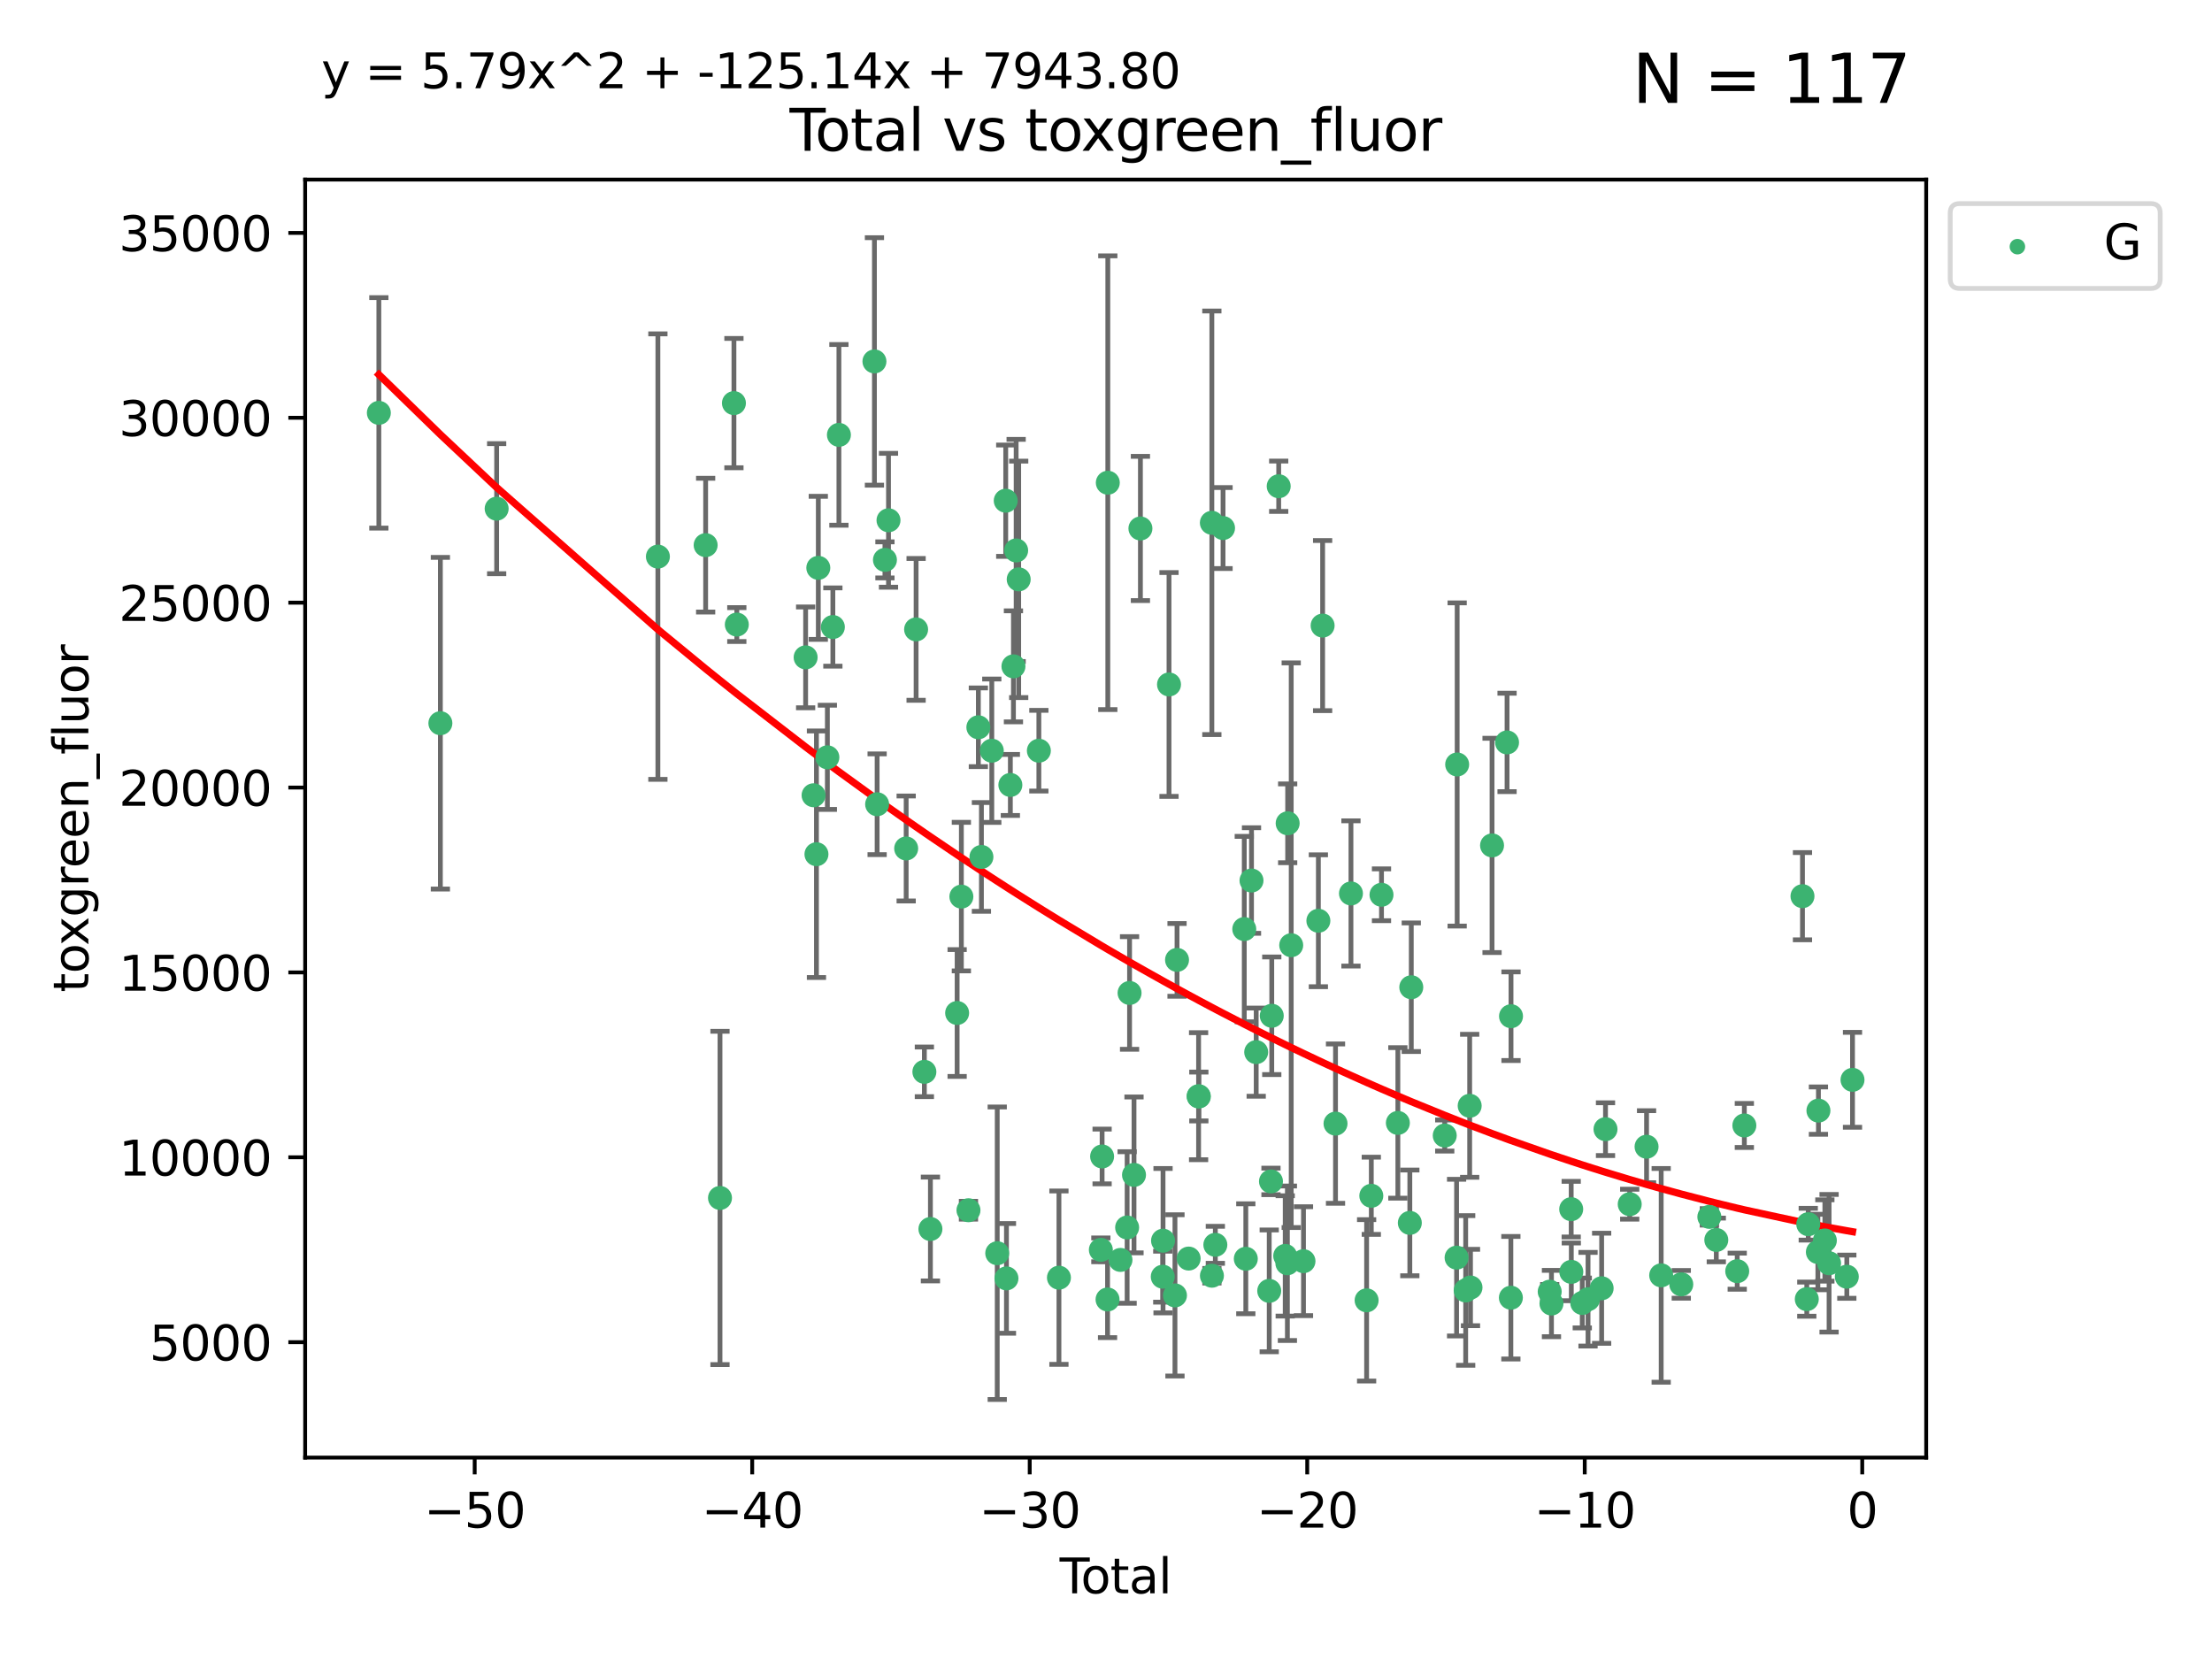 <?xml version="1.0" encoding="utf-8" standalone="no"?>
<!DOCTYPE svg PUBLIC "-//W3C//DTD SVG 1.1//EN"
  "http://www.w3.org/Graphics/SVG/1.1/DTD/svg11.dtd">
<svg xmlns:xlink="http://www.w3.org/1999/xlink" width="460.8pt" height="345.6pt" viewBox="0 0 460.8 345.6" xmlns="http://www.w3.org/2000/svg" version="1.1">
 <defs>
  <style type="text/css">*{stroke-linejoin: round; stroke-linecap: butt}</style>
 </defs>
 <g id="figure_1">
  <g id="patch_1">
   <path d="M 0 345.6 
L 460.8 345.6 
L 460.8 0 
L 0 0 
z
" style="fill: #ffffff"/>
  </g>
  <g id="axes_1">
   <g id="patch_2">
    <path d="M 63.571 303.64 
L 401.26 303.64 
L 401.26 37.411 
L 63.571 37.411 
z
" style="fill: #ffffff"/>
   </g>
   <g id="PathCollection_1">
    <defs>
     <path id="m5ed7559d32" d="M 0 1.118 
C 0.297 1.118 0.581 1 0.791 0.791 
C 1 0.581 1.118 0.297 1.118 0 
C 1.118 -0.297 1 -0.581 0.791 -0.791 
C 0.581 -1 0.297 -1.118 0 -1.118 
C -0.297 -1.118 -0.581 -1 -0.791 -0.791 
C -1 -0.581 -1.118 -0.297 -1.118 0 
C -1.118 0.297 -1 0.581 -0.791 0.791 
C -0.581 1 -0.297 1.118 0 1.118 
z
" style="stroke: #3cb371"/>
    </defs>
    <g clip-path="url(#paf79ee0c90)">
     <use xlink:href="#m5ed7559d32" x="78.921" y="86.005" style="fill: #3cb371; stroke: #3cb371"/>
     <use xlink:href="#m5ed7559d32" x="91.739" y="150.658" style="fill: #3cb371; stroke: #3cb371"/>
     <use xlink:href="#m5ed7559d32" x="103.462" y="105.964" style="fill: #3cb371; stroke: #3cb371"/>
     <use xlink:href="#m5ed7559d32" x="137.052" y="115.954" style="fill: #3cb371; stroke: #3cb371"/>
     <use xlink:href="#m5ed7559d32" x="146.999" y="113.565" style="fill: #3cb371; stroke: #3cb371"/>
     <use xlink:href="#m5ed7559d32" x="149.989" y="249.554" style="fill: #3cb371; stroke: #3cb371"/>
     <use xlink:href="#m5ed7559d32" x="152.892" y="83.975" style="fill: #3cb371; stroke: #3cb371"/>
     <use xlink:href="#m5ed7559d32" x="153.492" y="130.109" style="fill: #3cb371; stroke: #3cb371"/>
     <use xlink:href="#m5ed7559d32" x="167.828" y="136.942" style="fill: #3cb371; stroke: #3cb371"/>
     <use xlink:href="#m5ed7559d32" x="169.483" y="165.666" style="fill: #3cb371; stroke: #3cb371"/>
     <use xlink:href="#m5ed7559d32" x="170.082" y="177.95" style="fill: #3cb371; stroke: #3cb371"/>
     <use xlink:href="#m5ed7559d32" x="170.468" y="118.293" style="fill: #3cb371; stroke: #3cb371"/>
     <use xlink:href="#m5ed7559d32" x="172.357" y="157.763" style="fill: #3cb371; stroke: #3cb371"/>
     <use xlink:href="#m5ed7559d32" x="173.502" y="130.621" style="fill: #3cb371; stroke: #3cb371"/>
     <use xlink:href="#m5ed7559d32" x="174.761" y="90.591" style="fill: #3cb371; stroke: #3cb371"/>
     <use xlink:href="#m5ed7559d32" x="182.161" y="75.29" style="fill: #3cb371; stroke: #3cb371"/>
     <use xlink:href="#m5ed7559d32" x="182.721" y="167.539" style="fill: #3cb371; stroke: #3cb371"/>
     <use xlink:href="#m5ed7559d32" x="184.35" y="116.633" style="fill: #3cb371; stroke: #3cb371"/>
     <use xlink:href="#m5ed7559d32" x="185.091" y="108.385" style="fill: #3cb371; stroke: #3cb371"/>
     <use xlink:href="#m5ed7559d32" x="188.772" y="176.751" style="fill: #3cb371; stroke: #3cb371"/>
     <use xlink:href="#m5ed7559d32" x="190.841" y="131.113" style="fill: #3cb371; stroke: #3cb371"/>
     <use xlink:href="#m5ed7559d32" x="192.565" y="223.284" style="fill: #3cb371; stroke: #3cb371"/>
     <use xlink:href="#m5ed7559d32" x="193.824" y="256.024" style="fill: #3cb371; stroke: #3cb371"/>
     <use xlink:href="#m5ed7559d32" x="199.389" y="211.024" style="fill: #3cb371; stroke: #3cb371"/>
     <use xlink:href="#m5ed7559d32" x="200.271" y="186.783" style="fill: #3cb371; stroke: #3cb371"/>
     <use xlink:href="#m5ed7559d32" x="201.749" y="252.113" style="fill: #3cb371; stroke: #3cb371"/>
     <use xlink:href="#m5ed7559d32" x="203.81" y="151.507" style="fill: #3cb371; stroke: #3cb371"/>
     <use xlink:href="#m5ed7559d32" x="204.448" y="178.515" style="fill: #3cb371; stroke: #3cb371"/>
     <use xlink:href="#m5ed7559d32" x="206.609" y="156.386" style="fill: #3cb371; stroke: #3cb371"/>
     <use xlink:href="#m5ed7559d32" x="207.743" y="261.071" style="fill: #3cb371; stroke: #3cb371"/>
     <use xlink:href="#m5ed7559d32" x="209.512" y="104.306" style="fill: #3cb371; stroke: #3cb371"/>
     <use xlink:href="#m5ed7559d32" x="209.663" y="266.311" style="fill: #3cb371; stroke: #3cb371"/>
     <use xlink:href="#m5ed7559d32" x="210.476" y="163.52" style="fill: #3cb371; stroke: #3cb371"/>
     <use xlink:href="#m5ed7559d32" x="211.119" y="138.811" style="fill: #3cb371; stroke: #3cb371"/>
     <use xlink:href="#m5ed7559d32" x="211.682" y="114.667" style="fill: #3cb371; stroke: #3cb371"/>
     <use xlink:href="#m5ed7559d32" x="212.214" y="120.692" style="fill: #3cb371; stroke: #3cb371"/>
     <use xlink:href="#m5ed7559d32" x="216.414" y="156.384" style="fill: #3cb371; stroke: #3cb371"/>
     <use xlink:href="#m5ed7559d32" x="220.597" y="266.161" style="fill: #3cb371; stroke: #3cb371"/>
     <use xlink:href="#m5ed7559d32" x="229.328" y="260.366" style="fill: #3cb371; stroke: #3cb371"/>
     <use xlink:href="#m5ed7559d32" x="229.589" y="240.914" style="fill: #3cb371; stroke: #3cb371"/>
     <use xlink:href="#m5ed7559d32" x="230.723" y="270.705" style="fill: #3cb371; stroke: #3cb371"/>
     <use xlink:href="#m5ed7559d32" x="230.777" y="100.559" style="fill: #3cb371; stroke: #3cb371"/>
     <use xlink:href="#m5ed7559d32" x="233.416" y="262.465" style="fill: #3cb371; stroke: #3cb371"/>
     <use xlink:href="#m5ed7559d32" x="234.802" y="255.708" style="fill: #3cb371; stroke: #3cb371"/>
     <use xlink:href="#m5ed7559d32" x="235.309" y="206.853" style="fill: #3cb371; stroke: #3cb371"/>
     <use xlink:href="#m5ed7559d32" x="236.235" y="244.756" style="fill: #3cb371; stroke: #3cb371"/>
     <use xlink:href="#m5ed7559d32" x="237.57" y="110.089" style="fill: #3cb371; stroke: #3cb371"/>
     <use xlink:href="#m5ed7559d32" x="242.222" y="265.959" style="fill: #3cb371; stroke: #3cb371"/>
     <use xlink:href="#m5ed7559d32" x="242.282" y="258.458" style="fill: #3cb371; stroke: #3cb371"/>
     <use xlink:href="#m5ed7559d32" x="243.526" y="142.586" style="fill: #3cb371; stroke: #3cb371"/>
     <use xlink:href="#m5ed7559d32" x="244.766" y="269.853" style="fill: #3cb371; stroke: #3cb371"/>
     <use xlink:href="#m5ed7559d32" x="245.197" y="199.962" style="fill: #3cb371; stroke: #3cb371"/>
     <use xlink:href="#m5ed7559d32" x="247.62" y="262.183" style="fill: #3cb371; stroke: #3cb371"/>
     <use xlink:href="#m5ed7559d32" x="249.688" y="228.359" style="fill: #3cb371; stroke: #3cb371"/>
     <use xlink:href="#m5ed7559d32" x="249.741" y="228.422" style="fill: #3cb371; stroke: #3cb371"/>
     <use xlink:href="#m5ed7559d32" x="252.452" y="108.908" style="fill: #3cb371; stroke: #3cb371"/>
     <use xlink:href="#m5ed7559d32" x="252.466" y="265.756" style="fill: #3cb371; stroke: #3cb371"/>
     <use xlink:href="#m5ed7559d32" x="253.178" y="259.317" style="fill: #3cb371; stroke: #3cb371"/>
     <use xlink:href="#m5ed7559d32" x="254.782" y="110.002" style="fill: #3cb371; stroke: #3cb371"/>
     <use xlink:href="#m5ed7559d32" x="259.204" y="193.543" style="fill: #3cb371; stroke: #3cb371"/>
     <use xlink:href="#m5ed7559d32" x="259.524" y="262.223" style="fill: #3cb371; stroke: #3cb371"/>
     <use xlink:href="#m5ed7559d32" x="260.711" y="183.43" style="fill: #3cb371; stroke: #3cb371"/>
     <use xlink:href="#m5ed7559d32" x="261.689" y="219.18" style="fill: #3cb371; stroke: #3cb371"/>
     <use xlink:href="#m5ed7559d32" x="264.402" y="268.912" style="fill: #3cb371; stroke: #3cb371"/>
     <use xlink:href="#m5ed7559d32" x="264.768" y="246.109" style="fill: #3cb371; stroke: #3cb371"/>
     <use xlink:href="#m5ed7559d32" x="264.933" y="211.603" style="fill: #3cb371; stroke: #3cb371"/>
     <use xlink:href="#m5ed7559d32" x="266.377" y="101.293" style="fill: #3cb371; stroke: #3cb371"/>
     <use xlink:href="#m5ed7559d32" x="267.733" y="261.627" style="fill: #3cb371; stroke: #3cb371"/>
     <use xlink:href="#m5ed7559d32" x="268.187" y="263.161" style="fill: #3cb371; stroke: #3cb371"/>
     <use xlink:href="#m5ed7559d32" x="268.244" y="171.506" style="fill: #3cb371; stroke: #3cb371"/>
     <use xlink:href="#m5ed7559d32" x="268.983" y="196.907" style="fill: #3cb371; stroke: #3cb371"/>
     <use xlink:href="#m5ed7559d32" x="271.54" y="262.727" style="fill: #3cb371; stroke: #3cb371"/>
     <use xlink:href="#m5ed7559d32" x="274.641" y="191.81" style="fill: #3cb371; stroke: #3cb371"/>
     <use xlink:href="#m5ed7559d32" x="275.526" y="130.321" style="fill: #3cb371; stroke: #3cb371"/>
     <use xlink:href="#m5ed7559d32" x="278.213" y="234.069" style="fill: #3cb371; stroke: #3cb371"/>
     <use xlink:href="#m5ed7559d32" x="281.429" y="186.123" style="fill: #3cb371; stroke: #3cb371"/>
     <use xlink:href="#m5ed7559d32" x="284.691" y="270.883" style="fill: #3cb371; stroke: #3cb371"/>
     <use xlink:href="#m5ed7559d32" x="285.668" y="249.104" style="fill: #3cb371; stroke: #3cb371"/>
     <use xlink:href="#m5ed7559d32" x="287.791" y="186.398" style="fill: #3cb371; stroke: #3cb371"/>
     <use xlink:href="#m5ed7559d32" x="291.201" y="233.924" style="fill: #3cb371; stroke: #3cb371"/>
     <use xlink:href="#m5ed7559d32" x="293.693" y="254.751" style="fill: #3cb371; stroke: #3cb371"/>
     <use xlink:href="#m5ed7559d32" x="293.995" y="205.659" style="fill: #3cb371; stroke: #3cb371"/>
     <use xlink:href="#m5ed7559d32" x="300.966" y="236.55" style="fill: #3cb371; stroke: #3cb371"/>
     <use xlink:href="#m5ed7559d32" x="303.434" y="261.988" style="fill: #3cb371; stroke: #3cb371"/>
     <use xlink:href="#m5ed7559d32" x="303.554" y="159.252" style="fill: #3cb371; stroke: #3cb371"/>
     <use xlink:href="#m5ed7559d32" x="305.329" y="268.828" style="fill: #3cb371; stroke: #3cb371"/>
     <use xlink:href="#m5ed7559d32" x="306.16" y="230.357" style="fill: #3cb371; stroke: #3cb371"/>
     <use xlink:href="#m5ed7559d32" x="306.331" y="268.209" style="fill: #3cb371; stroke: #3cb371"/>
     <use xlink:href="#m5ed7559d32" x="310.82" y="176.114" style="fill: #3cb371; stroke: #3cb371"/>
     <use xlink:href="#m5ed7559d32" x="313.947" y="154.66" style="fill: #3cb371; stroke: #3cb371"/>
     <use xlink:href="#m5ed7559d32" x="314.743" y="270.337" style="fill: #3cb371; stroke: #3cb371"/>
     <use xlink:href="#m5ed7559d32" x="314.772" y="211.697" style="fill: #3cb371; stroke: #3cb371"/>
     <use xlink:href="#m5ed7559d32" x="322.831" y="269.079" style="fill: #3cb371; stroke: #3cb371"/>
     <use xlink:href="#m5ed7559d32" x="323.198" y="271.551" style="fill: #3cb371; stroke: #3cb371"/>
     <use xlink:href="#m5ed7559d32" x="327.31" y="251.891" style="fill: #3cb371; stroke: #3cb371"/>
     <use xlink:href="#m5ed7559d32" x="327.332" y="264.953" style="fill: #3cb371; stroke: #3cb371"/>
     <use xlink:href="#m5ed7559d32" x="329.615" y="271.434" style="fill: #3cb371; stroke: #3cb371"/>
     <use xlink:href="#m5ed7559d32" x="330.817" y="270.651" style="fill: #3cb371; stroke: #3cb371"/>
     <use xlink:href="#m5ed7559d32" x="333.652" y="268.37" style="fill: #3cb371; stroke: #3cb371"/>
     <use xlink:href="#m5ed7559d32" x="334.456" y="235.226" style="fill: #3cb371; stroke: #3cb371"/>
     <use xlink:href="#m5ed7559d32" x="339.5" y="250.853" style="fill: #3cb371; stroke: #3cb371"/>
     <use xlink:href="#m5ed7559d32" x="343.009" y="238.882" style="fill: #3cb371; stroke: #3cb371"/>
     <use xlink:href="#m5ed7559d32" x="346.055" y="265.678" style="fill: #3cb371; stroke: #3cb371"/>
     <use xlink:href="#m5ed7559d32" x="350.24" y="267.551" style="fill: #3cb371; stroke: #3cb371"/>
     <use xlink:href="#m5ed7559d32" x="356.087" y="253.497" style="fill: #3cb371; stroke: #3cb371"/>
     <use xlink:href="#m5ed7559d32" x="357.537" y="258.304" style="fill: #3cb371; stroke: #3cb371"/>
     <use xlink:href="#m5ed7559d32" x="361.896" y="264.81" style="fill: #3cb371; stroke: #3cb371"/>
     <use xlink:href="#m5ed7559d32" x="363.379" y="234.452" style="fill: #3cb371; stroke: #3cb371"/>
     <use xlink:href="#m5ed7559d32" x="375.49" y="186.692" style="fill: #3cb371; stroke: #3cb371"/>
     <use xlink:href="#m5ed7559d32" x="376.387" y="270.635" style="fill: #3cb371; stroke: #3cb371"/>
     <use xlink:href="#m5ed7559d32" x="376.694" y="255.025" style="fill: #3cb371; stroke: #3cb371"/>
     <use xlink:href="#m5ed7559d32" x="378.697" y="260.819" style="fill: #3cb371; stroke: #3cb371"/>
     <use xlink:href="#m5ed7559d32" x="378.813" y="231.36" style="fill: #3cb371; stroke: #3cb371"/>
     <use xlink:href="#m5ed7559d32" x="380.152" y="258.415" style="fill: #3cb371; stroke: #3cb371"/>
     <use xlink:href="#m5ed7559d32" x="381.031" y="263.156" style="fill: #3cb371; stroke: #3cb371"/>
     <use xlink:href="#m5ed7559d32" x="384.725" y="265.957" style="fill: #3cb371; stroke: #3cb371"/>
     <use xlink:href="#m5ed7559d32" x="385.911" y="224.948" style="fill: #3cb371; stroke: #3cb371"/>
    </g>
   </g>
   <g id="matplotlib.axis_1">
    <g id="xtick_1">
     <g id="line2d_1">
      <defs>
       <path id="mc13ed355d8" d="M 0 0 
L 0 3.5 
" style="stroke: #000000; stroke-width: 0.8"/>
      </defs>
      <g>
       <use xlink:href="#mc13ed355d8" x="98.888" y="303.64" style="stroke: #000000; stroke-width: 0.8"/>
      </g>
     </g>
     <g id="text_1">
      <!-- −50 -->
      <g transform="translate(88.336 318.238)scale(0.1 -0.1)">
       <defs>
        <path id="DejaVuSans-2212" d="M 678 2272 
L 4684 2272 
L 4684 1741 
L 678 1741 
L 678 2272 
z
" transform="scale(0.016)"/>
        <path id="DejaVuSans-35" d="M 691 4666 
L 3169 4666 
L 3169 4134 
L 1269 4134 
L 1269 2991 
Q 1406 3038 1543 3061 
Q 1681 3084 1819 3084 
Q 2600 3084 3056 2656 
Q 3513 2228 3513 1497 
Q 3513 744 3044 326 
Q 2575 -91 1722 -91 
Q 1428 -91 1123 -41 
Q 819 9 494 109 
L 494 744 
Q 775 591 1075 516 
Q 1375 441 1709 441 
Q 2250 441 2565 725 
Q 2881 1009 2881 1497 
Q 2881 1984 2565 2268 
Q 2250 2553 1709 2553 
Q 1456 2553 1204 2497 
Q 953 2441 691 2322 
L 691 4666 
z
" transform="scale(0.016)"/>
        <path id="DejaVuSans-30" d="M 2034 4250 
Q 1547 4250 1301 3770 
Q 1056 3291 1056 2328 
Q 1056 1369 1301 889 
Q 1547 409 2034 409 
Q 2525 409 2770 889 
Q 3016 1369 3016 2328 
Q 3016 3291 2770 3770 
Q 2525 4250 2034 4250 
z
M 2034 4750 
Q 2819 4750 3233 4129 
Q 3647 3509 3647 2328 
Q 3647 1150 3233 529 
Q 2819 -91 2034 -91 
Q 1250 -91 836 529 
Q 422 1150 422 2328 
Q 422 3509 836 4129 
Q 1250 4750 2034 4750 
z
" transform="scale(0.016)"/>
       </defs>
       <use xlink:href="#DejaVuSans-2212"/>
       <use xlink:href="#DejaVuSans-35" x="83.789"/>
       <use xlink:href="#DejaVuSans-30" x="147.412"/>
      </g>
     </g>
    </g>
    <g id="xtick_2">
     <g id="line2d_2">
      <g>
       <use xlink:href="#mc13ed355d8" x="156.699" y="303.64" style="stroke: #000000; stroke-width: 0.8"/>
      </g>
     </g>
     <g id="text_2">
      <!-- −40 -->
      <g transform="translate(146.146 318.238)scale(0.1 -0.1)">
       <defs>
        <path id="DejaVuSans-34" d="M 2419 4116 
L 825 1625 
L 2419 1625 
L 2419 4116 
z
M 2253 4666 
L 3047 4666 
L 3047 1625 
L 3713 1625 
L 3713 1100 
L 3047 1100 
L 3047 0 
L 2419 0 
L 2419 1100 
L 313 1100 
L 313 1709 
L 2253 4666 
z
" transform="scale(0.016)"/>
       </defs>
       <use xlink:href="#DejaVuSans-2212"/>
       <use xlink:href="#DejaVuSans-34" x="83.789"/>
       <use xlink:href="#DejaVuSans-30" x="147.412"/>
      </g>
     </g>
    </g>
    <g id="xtick_3">
     <g id="line2d_3">
      <g>
       <use xlink:href="#mc13ed355d8" x="214.509" y="303.64" style="stroke: #000000; stroke-width: 0.8"/>
      </g>
     </g>
     <g id="text_3">
      <!-- −30 -->
      <g transform="translate(203.956 318.238)scale(0.1 -0.1)">
       <defs>
        <path id="DejaVuSans-33" d="M 2597 2516 
Q 3050 2419 3304 2112 
Q 3559 1806 3559 1356 
Q 3559 666 3084 287 
Q 2609 -91 1734 -91 
Q 1441 -91 1130 -33 
Q 819 25 488 141 
L 488 750 
Q 750 597 1062 519 
Q 1375 441 1716 441 
Q 2309 441 2620 675 
Q 2931 909 2931 1356 
Q 2931 1769 2642 2001 
Q 2353 2234 1838 2234 
L 1294 2234 
L 1294 2753 
L 1863 2753 
Q 2328 2753 2575 2939 
Q 2822 3125 2822 3475 
Q 2822 3834 2567 4026 
Q 2313 4219 1838 4219 
Q 1578 4219 1281 4162 
Q 984 4106 628 3988 
L 628 4550 
Q 988 4650 1302 4700 
Q 1616 4750 1894 4750 
Q 2613 4750 3031 4423 
Q 3450 4097 3450 3541 
Q 3450 3153 3228 2886 
Q 3006 2619 2597 2516 
z
" transform="scale(0.016)"/>
       </defs>
       <use xlink:href="#DejaVuSans-2212"/>
       <use xlink:href="#DejaVuSans-33" x="83.789"/>
       <use xlink:href="#DejaVuSans-30" x="147.412"/>
      </g>
     </g>
    </g>
    <g id="xtick_4">
     <g id="line2d_4">
      <g>
       <use xlink:href="#mc13ed355d8" x="272.319" y="303.64" style="stroke: #000000; stroke-width: 0.8"/>
      </g>
     </g>
     <g id="text_4">
      <!-- −20 -->
      <g transform="translate(261.767 318.238)scale(0.1 -0.1)">
       <defs>
        <path id="DejaVuSans-32" d="M 1228 531 
L 3431 531 
L 3431 0 
L 469 0 
L 469 531 
Q 828 903 1448 1529 
Q 2069 2156 2228 2338 
Q 2531 2678 2651 2914 
Q 2772 3150 2772 3378 
Q 2772 3750 2511 3984 
Q 2250 4219 1831 4219 
Q 1534 4219 1204 4116 
Q 875 4013 500 3803 
L 500 4441 
Q 881 4594 1212 4672 
Q 1544 4750 1819 4750 
Q 2544 4750 2975 4387 
Q 3406 4025 3406 3419 
Q 3406 3131 3298 2873 
Q 3191 2616 2906 2266 
Q 2828 2175 2409 1742 
Q 1991 1309 1228 531 
z
" transform="scale(0.016)"/>
       </defs>
       <use xlink:href="#DejaVuSans-2212"/>
       <use xlink:href="#DejaVuSans-32" x="83.789"/>
       <use xlink:href="#DejaVuSans-30" x="147.412"/>
      </g>
     </g>
    </g>
    <g id="xtick_5">
     <g id="line2d_5">
      <g>
       <use xlink:href="#mc13ed355d8" x="330.129" y="303.64" style="stroke: #000000; stroke-width: 0.8"/>
      </g>
     </g>
     <g id="text_5">
      <!-- −10 -->
      <g transform="translate(319.577 318.238)scale(0.1 -0.1)">
       <defs>
        <path id="DejaVuSans-31" d="M 794 531 
L 1825 531 
L 1825 4091 
L 703 3866 
L 703 4441 
L 1819 4666 
L 2450 4666 
L 2450 531 
L 3481 531 
L 3481 0 
L 794 0 
L 794 531 
z
" transform="scale(0.016)"/>
       </defs>
       <use xlink:href="#DejaVuSans-2212"/>
       <use xlink:href="#DejaVuSans-31" x="83.789"/>
       <use xlink:href="#DejaVuSans-30" x="147.412"/>
      </g>
     </g>
    </g>
    <g id="xtick_6">
     <g id="line2d_6">
      <g>
       <use xlink:href="#mc13ed355d8" x="387.939" y="303.64" style="stroke: #000000; stroke-width: 0.8"/>
      </g>
     </g>
     <g id="text_6">
      <!-- 0 -->
      <g transform="translate(384.758 318.238)scale(0.1 -0.1)">
       <use xlink:href="#DejaVuSans-30"/>
      </g>
     </g>
    </g>
    <g id="text_7">
     <!-- Total -->
     <g transform="translate(220.739 331.917)scale(0.1 -0.1)">
      <defs>
       <path id="DejaVuSans-54" d="M -19 4666 
L 3928 4666 
L 3928 4134 
L 2272 4134 
L 2272 0 
L 1638 0 
L 1638 4134 
L -19 4134 
L -19 4666 
z
" transform="scale(0.016)"/>
       <path id="DejaVuSans-6f" d="M 1959 3097 
Q 1497 3097 1228 2736 
Q 959 2375 959 1747 
Q 959 1119 1226 758 
Q 1494 397 1959 397 
Q 2419 397 2687 759 
Q 2956 1122 2956 1747 
Q 2956 2369 2687 2733 
Q 2419 3097 1959 3097 
z
M 1959 3584 
Q 2709 3584 3137 3096 
Q 3566 2609 3566 1747 
Q 3566 888 3137 398 
Q 2709 -91 1959 -91 
Q 1206 -91 779 398 
Q 353 888 353 1747 
Q 353 2609 779 3096 
Q 1206 3584 1959 3584 
z
" transform="scale(0.016)"/>
       <path id="DejaVuSans-74" d="M 1172 4494 
L 1172 3500 
L 2356 3500 
L 2356 3053 
L 1172 3053 
L 1172 1153 
Q 1172 725 1289 603 
Q 1406 481 1766 481 
L 2356 481 
L 2356 0 
L 1766 0 
Q 1100 0 847 248 
Q 594 497 594 1153 
L 594 3053 
L 172 3053 
L 172 3500 
L 594 3500 
L 594 4494 
L 1172 4494 
z
" transform="scale(0.016)"/>
       <path id="DejaVuSans-61" d="M 2194 1759 
Q 1497 1759 1228 1600 
Q 959 1441 959 1056 
Q 959 750 1161 570 
Q 1363 391 1709 391 
Q 2188 391 2477 730 
Q 2766 1069 2766 1631 
L 2766 1759 
L 2194 1759 
z
M 3341 1997 
L 3341 0 
L 2766 0 
L 2766 531 
Q 2569 213 2275 61 
Q 1981 -91 1556 -91 
Q 1019 -91 701 211 
Q 384 513 384 1019 
Q 384 1609 779 1909 
Q 1175 2209 1959 2209 
L 2766 2209 
L 2766 2266 
Q 2766 2663 2505 2880 
Q 2244 3097 1772 3097 
Q 1472 3097 1187 3025 
Q 903 2953 641 2809 
L 641 3341 
Q 956 3463 1253 3523 
Q 1550 3584 1831 3584 
Q 2591 3584 2966 3190 
Q 3341 2797 3341 1997 
z
" transform="scale(0.016)"/>
       <path id="DejaVuSans-6c" d="M 603 4863 
L 1178 4863 
L 1178 0 
L 603 0 
L 603 4863 
z
" transform="scale(0.016)"/>
      </defs>
      <use xlink:href="#DejaVuSans-54"/>
      <use xlink:href="#DejaVuSans-6f" x="44.084"/>
      <use xlink:href="#DejaVuSans-74" x="105.266"/>
      <use xlink:href="#DejaVuSans-61" x="144.475"/>
      <use xlink:href="#DejaVuSans-6c" x="205.754"/>
     </g>
    </g>
   </g>
   <g id="matplotlib.axis_2">
    <g id="ytick_1">
     <g id="line2d_7">
      <defs>
       <path id="m133ff191a7" d="M 0 0 
L -3.5 0 
" style="stroke: #000000; stroke-width: 0.8"/>
      </defs>
      <g>
       <use xlink:href="#m133ff191a7" x="63.571" y="279.602" style="stroke: #000000; stroke-width: 0.8"/>
      </g>
     </g>
     <g id="text_8">
      <!-- 5000 -->
      <g transform="translate(31.121 283.402)scale(0.1 -0.1)">
       <use xlink:href="#DejaVuSans-35"/>
       <use xlink:href="#DejaVuSans-30" x="63.623"/>
       <use xlink:href="#DejaVuSans-30" x="127.246"/>
       <use xlink:href="#DejaVuSans-30" x="190.869"/>
      </g>
     </g>
    </g>
    <g id="ytick_2">
     <g id="line2d_8">
      <g>
       <use xlink:href="#m133ff191a7" x="63.571" y="241.088" style="stroke: #000000; stroke-width: 0.8"/>
      </g>
     </g>
     <g id="text_9">
      <!-- 10000 -->
      <g transform="translate(24.759 244.887)scale(0.1 -0.1)">
       <use xlink:href="#DejaVuSans-31"/>
       <use xlink:href="#DejaVuSans-30" x="63.623"/>
       <use xlink:href="#DejaVuSans-30" x="127.246"/>
       <use xlink:href="#DejaVuSans-30" x="190.869"/>
       <use xlink:href="#DejaVuSans-30" x="254.492"/>
      </g>
     </g>
    </g>
    <g id="ytick_3">
     <g id="line2d_9">
      <g>
       <use xlink:href="#m133ff191a7" x="63.571" y="202.574" style="stroke: #000000; stroke-width: 0.8"/>
      </g>
     </g>
     <g id="text_10">
      <!-- 15000 -->
      <g transform="translate(24.759 206.373)scale(0.1 -0.1)">
       <use xlink:href="#DejaVuSans-31"/>
       <use xlink:href="#DejaVuSans-35" x="63.623"/>
       <use xlink:href="#DejaVuSans-30" x="127.246"/>
       <use xlink:href="#DejaVuSans-30" x="190.869"/>
       <use xlink:href="#DejaVuSans-30" x="254.492"/>
      </g>
     </g>
    </g>
    <g id="ytick_4">
     <g id="line2d_10">
      <g>
       <use xlink:href="#m133ff191a7" x="63.571" y="164.06" style="stroke: #000000; stroke-width: 0.8"/>
      </g>
     </g>
     <g id="text_11">
      <!-- 20000 -->
      <g transform="translate(24.759 167.859)scale(0.1 -0.1)">
       <use xlink:href="#DejaVuSans-32"/>
       <use xlink:href="#DejaVuSans-30" x="63.623"/>
       <use xlink:href="#DejaVuSans-30" x="127.246"/>
       <use xlink:href="#DejaVuSans-30" x="190.869"/>
       <use xlink:href="#DejaVuSans-30" x="254.492"/>
      </g>
     </g>
    </g>
    <g id="ytick_5">
     <g id="line2d_11">
      <g>
       <use xlink:href="#m133ff191a7" x="63.571" y="125.546" style="stroke: #000000; stroke-width: 0.8"/>
      </g>
     </g>
     <g id="text_12">
      <!-- 25000 -->
      <g transform="translate(24.759 129.345)scale(0.1 -0.1)">
       <use xlink:href="#DejaVuSans-32"/>
       <use xlink:href="#DejaVuSans-35" x="63.623"/>
       <use xlink:href="#DejaVuSans-30" x="127.246"/>
       <use xlink:href="#DejaVuSans-30" x="190.869"/>
       <use xlink:href="#DejaVuSans-30" x="254.492"/>
      </g>
     </g>
    </g>
    <g id="ytick_6">
     <g id="line2d_12">
      <g>
       <use xlink:href="#m133ff191a7" x="63.571" y="87.032" style="stroke: #000000; stroke-width: 0.8"/>
      </g>
     </g>
     <g id="text_13">
      <!-- 30000 -->
      <g transform="translate(24.759 90.831)scale(0.1 -0.1)">
       <use xlink:href="#DejaVuSans-33"/>
       <use xlink:href="#DejaVuSans-30" x="63.623"/>
       <use xlink:href="#DejaVuSans-30" x="127.246"/>
       <use xlink:href="#DejaVuSans-30" x="190.869"/>
       <use xlink:href="#DejaVuSans-30" x="254.492"/>
      </g>
     </g>
    </g>
    <g id="ytick_7">
     <g id="line2d_13">
      <g>
       <use xlink:href="#m133ff191a7" x="63.571" y="48.518" style="stroke: #000000; stroke-width: 0.8"/>
      </g>
     </g>
     <g id="text_14">
      <!-- 35000 -->
      <g transform="translate(24.759 52.317)scale(0.1 -0.1)">
       <use xlink:href="#DejaVuSans-33"/>
       <use xlink:href="#DejaVuSans-35" x="63.623"/>
       <use xlink:href="#DejaVuSans-30" x="127.246"/>
       <use xlink:href="#DejaVuSans-30" x="190.869"/>
       <use xlink:href="#DejaVuSans-30" x="254.492"/>
      </g>
     </g>
    </g>
    <g id="text_15">
     <!-- toxgreen_fluor -->
     <g transform="translate(18.401 206.72)rotate(-90)scale(0.1 -0.1)">
      <defs>
       <path id="DejaVuSans-78" d="M 3513 3500 
L 2247 1797 
L 3578 0 
L 2900 0 
L 1881 1375 
L 863 0 
L 184 0 
L 1544 1831 
L 300 3500 
L 978 3500 
L 1906 2253 
L 2834 3500 
L 3513 3500 
z
" transform="scale(0.016)"/>
       <path id="DejaVuSans-67" d="M 2906 1791 
Q 2906 2416 2648 2759 
Q 2391 3103 1925 3103 
Q 1463 3103 1205 2759 
Q 947 2416 947 1791 
Q 947 1169 1205 825 
Q 1463 481 1925 481 
Q 2391 481 2648 825 
Q 2906 1169 2906 1791 
z
M 3481 434 
Q 3481 -459 3084 -895 
Q 2688 -1331 1869 -1331 
Q 1566 -1331 1297 -1286 
Q 1028 -1241 775 -1147 
L 775 -588 
Q 1028 -725 1275 -790 
Q 1522 -856 1778 -856 
Q 2344 -856 2625 -561 
Q 2906 -266 2906 331 
L 2906 616 
Q 2728 306 2450 153 
Q 2172 0 1784 0 
Q 1141 0 747 490 
Q 353 981 353 1791 
Q 353 2603 747 3093 
Q 1141 3584 1784 3584 
Q 2172 3584 2450 3431 
Q 2728 3278 2906 2969 
L 2906 3500 
L 3481 3500 
L 3481 434 
z
" transform="scale(0.016)"/>
       <path id="DejaVuSans-72" d="M 2631 2963 
Q 2534 3019 2420 3045 
Q 2306 3072 2169 3072 
Q 1681 3072 1420 2755 
Q 1159 2438 1159 1844 
L 1159 0 
L 581 0 
L 581 3500 
L 1159 3500 
L 1159 2956 
Q 1341 3275 1631 3429 
Q 1922 3584 2338 3584 
Q 2397 3584 2469 3576 
Q 2541 3569 2628 3553 
L 2631 2963 
z
" transform="scale(0.016)"/>
       <path id="DejaVuSans-65" d="M 3597 1894 
L 3597 1613 
L 953 1613 
Q 991 1019 1311 708 
Q 1631 397 2203 397 
Q 2534 397 2845 478 
Q 3156 559 3463 722 
L 3463 178 
Q 3153 47 2828 -22 
Q 2503 -91 2169 -91 
Q 1331 -91 842 396 
Q 353 884 353 1716 
Q 353 2575 817 3079 
Q 1281 3584 2069 3584 
Q 2775 3584 3186 3129 
Q 3597 2675 3597 1894 
z
M 3022 2063 
Q 3016 2534 2758 2815 
Q 2500 3097 2075 3097 
Q 1594 3097 1305 2825 
Q 1016 2553 972 2059 
L 3022 2063 
z
" transform="scale(0.016)"/>
       <path id="DejaVuSans-6e" d="M 3513 2113 
L 3513 0 
L 2938 0 
L 2938 2094 
Q 2938 2591 2744 2837 
Q 2550 3084 2163 3084 
Q 1697 3084 1428 2787 
Q 1159 2491 1159 1978 
L 1159 0 
L 581 0 
L 581 3500 
L 1159 3500 
L 1159 2956 
Q 1366 3272 1645 3428 
Q 1925 3584 2291 3584 
Q 2894 3584 3203 3211 
Q 3513 2838 3513 2113 
z
" transform="scale(0.016)"/>
       <path id="DejaVuSans-5f" d="M 3263 -1063 
L 3263 -1509 
L -63 -1509 
L -63 -1063 
L 3263 -1063 
z
" transform="scale(0.016)"/>
       <path id="DejaVuSans-66" d="M 2375 4863 
L 2375 4384 
L 1825 4384 
Q 1516 4384 1395 4259 
Q 1275 4134 1275 3809 
L 1275 3500 
L 2222 3500 
L 2222 3053 
L 1275 3053 
L 1275 0 
L 697 0 
L 697 3053 
L 147 3053 
L 147 3500 
L 697 3500 
L 697 3744 
Q 697 4328 969 4595 
Q 1241 4863 1831 4863 
L 2375 4863 
z
" transform="scale(0.016)"/>
       <path id="DejaVuSans-75" d="M 544 1381 
L 544 3500 
L 1119 3500 
L 1119 1403 
Q 1119 906 1312 657 
Q 1506 409 1894 409 
Q 2359 409 2629 706 
Q 2900 1003 2900 1516 
L 2900 3500 
L 3475 3500 
L 3475 0 
L 2900 0 
L 2900 538 
Q 2691 219 2414 64 
Q 2138 -91 1772 -91 
Q 1169 -91 856 284 
Q 544 659 544 1381 
z
M 1991 3584 
L 1991 3584 
z
" transform="scale(0.016)"/>
      </defs>
      <use xlink:href="#DejaVuSans-74"/>
      <use xlink:href="#DejaVuSans-6f" x="39.209"/>
      <use xlink:href="#DejaVuSans-78" x="97.266"/>
      <use xlink:href="#DejaVuSans-67" x="156.445"/>
      <use xlink:href="#DejaVuSans-72" x="219.922"/>
      <use xlink:href="#DejaVuSans-65" x="258.785"/>
      <use xlink:href="#DejaVuSans-65" x="320.309"/>
      <use xlink:href="#DejaVuSans-6e" x="381.832"/>
      <use xlink:href="#DejaVuSans-5f" x="445.211"/>
      <use xlink:href="#DejaVuSans-66" x="495.211"/>
      <use xlink:href="#DejaVuSans-6c" x="530.416"/>
      <use xlink:href="#DejaVuSans-75" x="558.199"/>
      <use xlink:href="#DejaVuSans-6f" x="621.578"/>
      <use xlink:href="#DejaVuSans-72" x="682.76"/>
     </g>
    </g>
   </g>
   <g id="LineCollection_1">
    <path d="M 78.921 110.014 
L 78.921 61.996 
" clip-path="url(#paf79ee0c90)" style="fill: none; stroke: #696969"/>
    <path d="M 91.739 185.203 
L 91.739 116.112 
" clip-path="url(#paf79ee0c90)" style="fill: none; stroke: #696969"/>
    <path d="M 103.462 119.511 
L 103.462 92.417 
" clip-path="url(#paf79ee0c90)" style="fill: none; stroke: #696969"/>
    <path d="M 137.052 162.358 
L 137.052 69.55 
" clip-path="url(#paf79ee0c90)" style="fill: none; stroke: #696969"/>
    <path d="M 146.999 127.499 
L 146.999 99.631 
" clip-path="url(#paf79ee0c90)" style="fill: none; stroke: #696969"/>
    <path d="M 149.989 284.27 
L 149.989 214.838 
" clip-path="url(#paf79ee0c90)" style="fill: none; stroke: #696969"/>
    <path d="M 152.892 97.444 
L 152.892 70.506 
" clip-path="url(#paf79ee0c90)" style="fill: none; stroke: #696969"/>
    <path d="M 153.492 133.64 
L 153.492 126.578 
" clip-path="url(#paf79ee0c90)" style="fill: none; stroke: #696969"/>
    <path d="M 167.828 147.443 
L 167.828 126.442 
" clip-path="url(#paf79ee0c90)" style="fill: none; stroke: #696969"/>
    <path d="M 169.483 166.193 
L 169.483 165.14 
" clip-path="url(#paf79ee0c90)" style="fill: none; stroke: #696969"/>
    <path d="M 170.082 203.628 
L 170.082 152.273 
" clip-path="url(#paf79ee0c90)" style="fill: none; stroke: #696969"/>
    <path d="M 170.468 133.195 
L 170.468 103.392 
" clip-path="url(#paf79ee0c90)" style="fill: none; stroke: #696969"/>
    <path d="M 172.357 168.615 
L 172.357 146.911 
" clip-path="url(#paf79ee0c90)" style="fill: none; stroke: #696969"/>
    <path d="M 173.502 138.775 
L 173.502 122.466 
" clip-path="url(#paf79ee0c90)" style="fill: none; stroke: #696969"/>
    <path d="M 174.761 109.413 
L 174.761 71.769 
" clip-path="url(#paf79ee0c90)" style="fill: none; stroke: #696969"/>
    <path d="M 182.161 101.067 
L 182.161 49.513 
" clip-path="url(#paf79ee0c90)" style="fill: none; stroke: #696969"/>
    <path d="M 182.721 178.034 
L 182.721 157.043 
" clip-path="url(#paf79ee0c90)" style="fill: none; stroke: #696969"/>
    <path d="M 184.35 120.39 
L 184.35 112.876 
" clip-path="url(#paf79ee0c90)" style="fill: none; stroke: #696969"/>
    <path d="M 185.091 122.326 
L 185.091 94.443 
" clip-path="url(#paf79ee0c90)" style="fill: none; stroke: #696969"/>
    <path d="M 188.772 187.685 
L 188.772 165.817 
" clip-path="url(#paf79ee0c90)" style="fill: none; stroke: #696969"/>
    <path d="M 190.841 145.883 
L 190.841 116.343 
" clip-path="url(#paf79ee0c90)" style="fill: none; stroke: #696969"/>
    <path d="M 192.565 228.456 
L 192.565 218.113 
" clip-path="url(#paf79ee0c90)" style="fill: none; stroke: #696969"/>
    <path d="M 193.824 266.842 
L 193.824 245.206 
" clip-path="url(#paf79ee0c90)" style="fill: none; stroke: #696969"/>
    <path d="M 199.389 224.235 
L 199.389 197.814 
" clip-path="url(#paf79ee0c90)" style="fill: none; stroke: #696969"/>
    <path d="M 200.271 202.257 
L 200.271 171.309 
" clip-path="url(#paf79ee0c90)" style="fill: none; stroke: #696969"/>
    <path d="M 201.749 253.969 
L 201.749 250.256 
" clip-path="url(#paf79ee0c90)" style="fill: none; stroke: #696969"/>
    <path d="M 203.81 159.704 
L 203.81 143.311 
" clip-path="url(#paf79ee0c90)" style="fill: none; stroke: #696969"/>
    <path d="M 204.448 189.847 
L 204.448 167.183 
" clip-path="url(#paf79ee0c90)" style="fill: none; stroke: #696969"/>
    <path d="M 206.609 171.318 
L 206.609 141.453 
" clip-path="url(#paf79ee0c90)" style="fill: none; stroke: #696969"/>
    <path d="M 207.743 291.539 
L 207.743 230.603 
" clip-path="url(#paf79ee0c90)" style="fill: none; stroke: #696969"/>
    <path d="M 209.512 115.901 
L 209.512 92.711 
" clip-path="url(#paf79ee0c90)" style="fill: none; stroke: #696969"/>
    <path d="M 209.663 277.74 
L 209.663 254.882 
" clip-path="url(#paf79ee0c90)" style="fill: none; stroke: #696969"/>
    <path d="M 210.476 169.878 
L 210.476 157.162 
" clip-path="url(#paf79ee0c90)" style="fill: none; stroke: #696969"/>
    <path d="M 211.119 150.377 
L 211.119 127.245 
" clip-path="url(#paf79ee0c90)" style="fill: none; stroke: #696969"/>
    <path d="M 211.682 137.804 
L 211.682 91.53 
" clip-path="url(#paf79ee0c90)" style="fill: none; stroke: #696969"/>
    <path d="M 212.214 145.319 
L 212.214 96.065 
" clip-path="url(#paf79ee0c90)" style="fill: none; stroke: #696969"/>
    <path d="M 216.414 164.788 
L 216.414 147.98 
" clip-path="url(#paf79ee0c90)" style="fill: none; stroke: #696969"/>
    <path d="M 220.597 284.22 
L 220.597 248.103 
" clip-path="url(#paf79ee0c90)" style="fill: none; stroke: #696969"/>
    <path d="M 229.328 262.849 
L 229.328 257.882 
" clip-path="url(#paf79ee0c90)" style="fill: none; stroke: #696969"/>
    <path d="M 229.589 246.617 
L 229.589 235.211 
" clip-path="url(#paf79ee0c90)" style="fill: none; stroke: #696969"/>
    <path d="M 230.723 278.647 
L 230.723 262.763 
" clip-path="url(#paf79ee0c90)" style="fill: none; stroke: #696969"/>
    <path d="M 230.777 147.821 
L 230.777 53.297 
" clip-path="url(#paf79ee0c90)" style="fill: none; stroke: #696969"/>
    <path d="M 233.416 262.996 
L 233.416 261.934 
" clip-path="url(#paf79ee0c90)" style="fill: none; stroke: #696969"/>
    <path d="M 234.802 271.491 
L 234.802 239.925 
" clip-path="url(#paf79ee0c90)" style="fill: none; stroke: #696969"/>
    <path d="M 235.309 218.583 
L 235.309 195.122 
" clip-path="url(#paf79ee0c90)" style="fill: none; stroke: #696969"/>
    <path d="M 236.235 260.991 
L 236.235 228.521 
" clip-path="url(#paf79ee0c90)" style="fill: none; stroke: #696969"/>
    <path d="M 237.57 125.112 
L 237.57 95.065 
" clip-path="url(#paf79ee0c90)" style="fill: none; stroke: #696969"/>
    <path d="M 242.222 271.267 
L 242.222 260.651 
" clip-path="url(#paf79ee0c90)" style="fill: none; stroke: #696969"/>
    <path d="M 242.282 273.494 
L 242.282 243.422 
" clip-path="url(#paf79ee0c90)" style="fill: none; stroke: #696969"/>
    <path d="M 243.526 165.902 
L 243.526 119.271 
" clip-path="url(#paf79ee0c90)" style="fill: none; stroke: #696969"/>
    <path d="M 244.766 286.65 
L 244.766 253.055 
" clip-path="url(#paf79ee0c90)" style="fill: none; stroke: #696969"/>
    <path d="M 245.197 207.535 
L 245.197 192.39 
" clip-path="url(#paf79ee0c90)" style="fill: none; stroke: #696969"/>
    <path d="M 247.62 262.89 
L 247.62 261.475 
" clip-path="url(#paf79ee0c90)" style="fill: none; stroke: #696969"/>
    <path d="M 249.688 241.591 
L 249.688 215.127 
" clip-path="url(#paf79ee0c90)" style="fill: none; stroke: #696969"/>
    <path d="M 249.741 233.508 
L 249.741 223.336 
" clip-path="url(#paf79ee0c90)" style="fill: none; stroke: #696969"/>
    <path d="M 252.452 153.023 
L 252.452 64.792 
" clip-path="url(#paf79ee0c90)" style="fill: none; stroke: #696969"/>
    <path d="M 252.466 267.275 
L 252.466 264.237 
" clip-path="url(#paf79ee0c90)" style="fill: none; stroke: #696969"/>
    <path d="M 253.178 263.174 
L 253.178 255.459 
" clip-path="url(#paf79ee0c90)" style="fill: none; stroke: #696969"/>
    <path d="M 254.782 118.437 
L 254.782 101.567 
" clip-path="url(#paf79ee0c90)" style="fill: none; stroke: #696969"/>
    <path d="M 259.204 212.857 
L 259.204 174.23 
" clip-path="url(#paf79ee0c90)" style="fill: none; stroke: #696969"/>
    <path d="M 259.524 273.67 
L 259.524 250.775 
" clip-path="url(#paf79ee0c90)" style="fill: none; stroke: #696969"/>
    <path d="M 260.711 194.427 
L 260.711 172.432 
" clip-path="url(#paf79ee0c90)" style="fill: none; stroke: #696969"/>
    <path d="M 261.689 228.367 
L 261.689 209.992 
" clip-path="url(#paf79ee0c90)" style="fill: none; stroke: #696969"/>
    <path d="M 264.402 281.598 
L 264.402 256.227 
" clip-path="url(#paf79ee0c90)" style="fill: none; stroke: #696969"/>
    <path d="M 264.768 248.878 
L 264.768 243.341 
" clip-path="url(#paf79ee0c90)" style="fill: none; stroke: #696969"/>
    <path d="M 264.933 223.851 
L 264.933 199.354 
" clip-path="url(#paf79ee0c90)" style="fill: none; stroke: #696969"/>
    <path d="M 266.377 106.538 
L 266.377 96.047 
" clip-path="url(#paf79ee0c90)" style="fill: none; stroke: #696969"/>
    <path d="M 267.733 274.161 
L 267.733 249.093 
" clip-path="url(#paf79ee0c90)" style="fill: none; stroke: #696969"/>
    <path d="M 268.187 279.254 
L 268.187 247.068 
" clip-path="url(#paf79ee0c90)" style="fill: none; stroke: #696969"/>
    <path d="M 268.244 179.714 
L 268.244 163.298 
" clip-path="url(#paf79ee0c90)" style="fill: none; stroke: #696969"/>
    <path d="M 268.983 255.721 
L 268.983 138.093 
" clip-path="url(#paf79ee0c90)" style="fill: none; stroke: #696969"/>
    <path d="M 271.54 274.07 
L 271.54 251.385 
" clip-path="url(#paf79ee0c90)" style="fill: none; stroke: #696969"/>
    <path d="M 274.641 205.548 
L 274.641 178.072 
" clip-path="url(#paf79ee0c90)" style="fill: none; stroke: #696969"/>
    <path d="M 275.526 148.038 
L 275.526 112.604 
" clip-path="url(#paf79ee0c90)" style="fill: none; stroke: #696969"/>
    <path d="M 278.213 250.665 
L 278.213 217.473 
" clip-path="url(#paf79ee0c90)" style="fill: none; stroke: #696969"/>
    <path d="M 281.429 201.251 
L 281.429 170.996 
" clip-path="url(#paf79ee0c90)" style="fill: none; stroke: #696969"/>
    <path d="M 284.691 287.696 
L 284.691 254.07 
" clip-path="url(#paf79ee0c90)" style="fill: none; stroke: #696969"/>
    <path d="M 285.668 257.147 
L 285.668 241.06 
" clip-path="url(#paf79ee0c90)" style="fill: none; stroke: #696969"/>
    <path d="M 287.791 191.794 
L 287.791 181.002 
" clip-path="url(#paf79ee0c90)" style="fill: none; stroke: #696969"/>
    <path d="M 291.201 249.603 
L 291.201 218.244 
" clip-path="url(#paf79ee0c90)" style="fill: none; stroke: #696969"/>
    <path d="M 293.693 265.766 
L 293.693 243.735 
" clip-path="url(#paf79ee0c90)" style="fill: none; stroke: #696969"/>
    <path d="M 293.995 219.055 
L 293.995 192.264 
" clip-path="url(#paf79ee0c90)" style="fill: none; stroke: #696969"/>
    <path d="M 300.966 239.788 
L 300.966 233.313 
" clip-path="url(#paf79ee0c90)" style="fill: none; stroke: #696969"/>
    <path d="M 303.434 278.309 
L 303.434 245.668 
" clip-path="url(#paf79ee0c90)" style="fill: none; stroke: #696969"/>
    <path d="M 303.554 192.919 
L 303.554 125.586 
" clip-path="url(#paf79ee0c90)" style="fill: none; stroke: #696969"/>
    <path d="M 305.329 284.416 
L 305.329 253.24 
" clip-path="url(#paf79ee0c90)" style="fill: none; stroke: #696969"/>
    <path d="M 306.16 245.252 
L 306.16 215.462 
" clip-path="url(#paf79ee0c90)" style="fill: none; stroke: #696969"/>
    <path d="M 306.331 276.167 
L 306.331 260.251 
" clip-path="url(#paf79ee0c90)" style="fill: none; stroke: #696969"/>
    <path d="M 310.82 198.433 
L 310.82 153.795 
" clip-path="url(#paf79ee0c90)" style="fill: none; stroke: #696969"/>
    <path d="M 313.947 164.909 
L 313.947 144.41 
" clip-path="url(#paf79ee0c90)" style="fill: none; stroke: #696969"/>
    <path d="M 314.743 283.102 
L 314.743 257.573 
" clip-path="url(#paf79ee0c90)" style="fill: none; stroke: #696969"/>
    <path d="M 314.772 220.928 
L 314.772 202.466 
" clip-path="url(#paf79ee0c90)" style="fill: none; stroke: #696969"/>
    <path d="M 322.831 270.576 
L 322.831 267.582 
" clip-path="url(#paf79ee0c90)" style="fill: none; stroke: #696969"/>
    <path d="M 323.198 278.458 
L 323.198 264.644 
" clip-path="url(#paf79ee0c90)" style="fill: none; stroke: #696969"/>
    <path d="M 327.31 257.685 
L 327.31 246.098 
" clip-path="url(#paf79ee0c90)" style="fill: none; stroke: #696969"/>
    <path d="M 327.332 270.964 
L 327.332 258.942 
" clip-path="url(#paf79ee0c90)" style="fill: none; stroke: #696969"/>
    <path d="M 329.615 276.627 
L 329.615 266.241 
" clip-path="url(#paf79ee0c90)" style="fill: none; stroke: #696969"/>
    <path d="M 330.817 280.403 
L 330.817 260.899 
" clip-path="url(#paf79ee0c90)" style="fill: none; stroke: #696969"/>
    <path d="M 333.652 279.844 
L 333.652 256.895 
" clip-path="url(#paf79ee0c90)" style="fill: none; stroke: #696969"/>
    <path d="M 334.456 240.723 
L 334.456 229.728 
" clip-path="url(#paf79ee0c90)" style="fill: none; stroke: #696969"/>
    <path d="M 339.5 253.969 
L 339.5 247.737 
" clip-path="url(#paf79ee0c90)" style="fill: none; stroke: #696969"/>
    <path d="M 343.009 246.384 
L 343.009 231.379 
" clip-path="url(#paf79ee0c90)" style="fill: none; stroke: #696969"/>
    <path d="M 346.055 287.935 
L 346.055 243.42 
" clip-path="url(#paf79ee0c90)" style="fill: none; stroke: #696969"/>
    <path d="M 350.24 270.437 
L 350.24 264.665 
" clip-path="url(#paf79ee0c90)" style="fill: none; stroke: #696969"/>
    <path d="M 356.087 255.218 
L 356.087 251.776 
" clip-path="url(#paf79ee0c90)" style="fill: none; stroke: #696969"/>
    <path d="M 357.537 262.856 
L 357.537 253.752 
" clip-path="url(#paf79ee0c90)" style="fill: none; stroke: #696969"/>
    <path d="M 361.896 268.566 
L 361.896 261.054 
" clip-path="url(#paf79ee0c90)" style="fill: none; stroke: #696969"/>
    <path d="M 363.379 239.039 
L 363.379 229.866 
" clip-path="url(#paf79ee0c90)" style="fill: none; stroke: #696969"/>
    <path d="M 375.49 195.78 
L 375.49 177.604 
" clip-path="url(#paf79ee0c90)" style="fill: none; stroke: #696969"/>
    <path d="M 376.387 274.193 
L 376.387 267.078 
" clip-path="url(#paf79ee0c90)" style="fill: none; stroke: #696969"/>
    <path d="M 376.694 258.335 
L 376.694 251.716 
" clip-path="url(#paf79ee0c90)" style="fill: none; stroke: #696969"/>
    <path d="M 378.697 268.683 
L 378.697 252.956 
" clip-path="url(#paf79ee0c90)" style="fill: none; stroke: #696969"/>
    <path d="M 378.813 236.289 
L 378.813 226.432 
" clip-path="url(#paf79ee0c90)" style="fill: none; stroke: #696969"/>
    <path d="M 380.152 266.885 
L 380.152 249.945 
" clip-path="url(#paf79ee0c90)" style="fill: none; stroke: #696969"/>
    <path d="M 381.031 277.49 
L 381.031 248.822 
" clip-path="url(#paf79ee0c90)" style="fill: none; stroke: #696969"/>
    <path d="M 384.725 270.457 
L 384.725 261.457 
" clip-path="url(#paf79ee0c90)" style="fill: none; stroke: #696969"/>
    <path d="M 385.911 234.834 
L 385.911 215.062 
" clip-path="url(#paf79ee0c90)" style="fill: none; stroke: #696969"/>
   </g>
   <g id="line2d_14">
    <defs>
     <path id="m1160557c53" d="M 2 0 
L -2 -0 
" style="stroke: #696969"/>
    </defs>
    <g clip-path="url(#paf79ee0c90)">
     <use xlink:href="#m1160557c53" x="78.921" y="110.014" style="fill: #696969; stroke: #696969"/>
     <use xlink:href="#m1160557c53" x="91.739" y="185.203" style="fill: #696969; stroke: #696969"/>
     <use xlink:href="#m1160557c53" x="103.462" y="119.511" style="fill: #696969; stroke: #696969"/>
     <use xlink:href="#m1160557c53" x="137.052" y="162.358" style="fill: #696969; stroke: #696969"/>
     <use xlink:href="#m1160557c53" x="146.999" y="127.499" style="fill: #696969; stroke: #696969"/>
     <use xlink:href="#m1160557c53" x="149.989" y="284.27" style="fill: #696969; stroke: #696969"/>
     <use xlink:href="#m1160557c53" x="152.892" y="97.444" style="fill: #696969; stroke: #696969"/>
     <use xlink:href="#m1160557c53" x="153.492" y="133.64" style="fill: #696969; stroke: #696969"/>
     <use xlink:href="#m1160557c53" x="167.828" y="147.443" style="fill: #696969; stroke: #696969"/>
     <use xlink:href="#m1160557c53" x="169.483" y="166.193" style="fill: #696969; stroke: #696969"/>
     <use xlink:href="#m1160557c53" x="170.082" y="203.628" style="fill: #696969; stroke: #696969"/>
     <use xlink:href="#m1160557c53" x="170.468" y="133.195" style="fill: #696969; stroke: #696969"/>
     <use xlink:href="#m1160557c53" x="172.357" y="168.615" style="fill: #696969; stroke: #696969"/>
     <use xlink:href="#m1160557c53" x="173.502" y="138.775" style="fill: #696969; stroke: #696969"/>
     <use xlink:href="#m1160557c53" x="174.761" y="109.413" style="fill: #696969; stroke: #696969"/>
     <use xlink:href="#m1160557c53" x="182.161" y="101.067" style="fill: #696969; stroke: #696969"/>
     <use xlink:href="#m1160557c53" x="182.721" y="178.034" style="fill: #696969; stroke: #696969"/>
     <use xlink:href="#m1160557c53" x="184.35" y="120.39" style="fill: #696969; stroke: #696969"/>
     <use xlink:href="#m1160557c53" x="185.091" y="122.326" style="fill: #696969; stroke: #696969"/>
     <use xlink:href="#m1160557c53" x="188.772" y="187.685" style="fill: #696969; stroke: #696969"/>
     <use xlink:href="#m1160557c53" x="190.841" y="145.883" style="fill: #696969; stroke: #696969"/>
     <use xlink:href="#m1160557c53" x="192.565" y="228.456" style="fill: #696969; stroke: #696969"/>
     <use xlink:href="#m1160557c53" x="193.824" y="266.842" style="fill: #696969; stroke: #696969"/>
     <use xlink:href="#m1160557c53" x="199.389" y="224.235" style="fill: #696969; stroke: #696969"/>
     <use xlink:href="#m1160557c53" x="200.271" y="202.257" style="fill: #696969; stroke: #696969"/>
     <use xlink:href="#m1160557c53" x="201.749" y="253.969" style="fill: #696969; stroke: #696969"/>
     <use xlink:href="#m1160557c53" x="203.81" y="159.704" style="fill: #696969; stroke: #696969"/>
     <use xlink:href="#m1160557c53" x="204.448" y="189.847" style="fill: #696969; stroke: #696969"/>
     <use xlink:href="#m1160557c53" x="206.609" y="171.318" style="fill: #696969; stroke: #696969"/>
     <use xlink:href="#m1160557c53" x="207.743" y="291.539" style="fill: #696969; stroke: #696969"/>
     <use xlink:href="#m1160557c53" x="209.512" y="115.901" style="fill: #696969; stroke: #696969"/>
     <use xlink:href="#m1160557c53" x="209.663" y="277.74" style="fill: #696969; stroke: #696969"/>
     <use xlink:href="#m1160557c53" x="210.476" y="169.878" style="fill: #696969; stroke: #696969"/>
     <use xlink:href="#m1160557c53" x="211.119" y="150.377" style="fill: #696969; stroke: #696969"/>
     <use xlink:href="#m1160557c53" x="211.682" y="137.804" style="fill: #696969; stroke: #696969"/>
     <use xlink:href="#m1160557c53" x="212.214" y="145.319" style="fill: #696969; stroke: #696969"/>
     <use xlink:href="#m1160557c53" x="216.414" y="164.788" style="fill: #696969; stroke: #696969"/>
     <use xlink:href="#m1160557c53" x="220.597" y="284.22" style="fill: #696969; stroke: #696969"/>
     <use xlink:href="#m1160557c53" x="229.328" y="262.849" style="fill: #696969; stroke: #696969"/>
     <use xlink:href="#m1160557c53" x="229.589" y="246.617" style="fill: #696969; stroke: #696969"/>
     <use xlink:href="#m1160557c53" x="230.723" y="278.647" style="fill: #696969; stroke: #696969"/>
     <use xlink:href="#m1160557c53" x="230.777" y="147.821" style="fill: #696969; stroke: #696969"/>
     <use xlink:href="#m1160557c53" x="233.416" y="262.996" style="fill: #696969; stroke: #696969"/>
     <use xlink:href="#m1160557c53" x="234.802" y="271.491" style="fill: #696969; stroke: #696969"/>
     <use xlink:href="#m1160557c53" x="235.309" y="218.583" style="fill: #696969; stroke: #696969"/>
     <use xlink:href="#m1160557c53" x="236.235" y="260.991" style="fill: #696969; stroke: #696969"/>
     <use xlink:href="#m1160557c53" x="237.57" y="125.112" style="fill: #696969; stroke: #696969"/>
     <use xlink:href="#m1160557c53" x="242.222" y="271.267" style="fill: #696969; stroke: #696969"/>
     <use xlink:href="#m1160557c53" x="242.282" y="273.494" style="fill: #696969; stroke: #696969"/>
     <use xlink:href="#m1160557c53" x="243.526" y="165.902" style="fill: #696969; stroke: #696969"/>
     <use xlink:href="#m1160557c53" x="244.766" y="286.65" style="fill: #696969; stroke: #696969"/>
     <use xlink:href="#m1160557c53" x="245.197" y="207.535" style="fill: #696969; stroke: #696969"/>
     <use xlink:href="#m1160557c53" x="247.62" y="262.89" style="fill: #696969; stroke: #696969"/>
     <use xlink:href="#m1160557c53" x="249.688" y="241.591" style="fill: #696969; stroke: #696969"/>
     <use xlink:href="#m1160557c53" x="249.741" y="233.508" style="fill: #696969; stroke: #696969"/>
     <use xlink:href="#m1160557c53" x="252.452" y="153.023" style="fill: #696969; stroke: #696969"/>
     <use xlink:href="#m1160557c53" x="252.466" y="267.275" style="fill: #696969; stroke: #696969"/>
     <use xlink:href="#m1160557c53" x="253.178" y="263.174" style="fill: #696969; stroke: #696969"/>
     <use xlink:href="#m1160557c53" x="254.782" y="118.437" style="fill: #696969; stroke: #696969"/>
     <use xlink:href="#m1160557c53" x="259.204" y="212.857" style="fill: #696969; stroke: #696969"/>
     <use xlink:href="#m1160557c53" x="259.524" y="273.67" style="fill: #696969; stroke: #696969"/>
     <use xlink:href="#m1160557c53" x="260.711" y="194.427" style="fill: #696969; stroke: #696969"/>
     <use xlink:href="#m1160557c53" x="261.689" y="228.367" style="fill: #696969; stroke: #696969"/>
     <use xlink:href="#m1160557c53" x="264.402" y="281.598" style="fill: #696969; stroke: #696969"/>
     <use xlink:href="#m1160557c53" x="264.768" y="248.878" style="fill: #696969; stroke: #696969"/>
     <use xlink:href="#m1160557c53" x="264.933" y="223.851" style="fill: #696969; stroke: #696969"/>
     <use xlink:href="#m1160557c53" x="266.377" y="106.538" style="fill: #696969; stroke: #696969"/>
     <use xlink:href="#m1160557c53" x="267.733" y="274.161" style="fill: #696969; stroke: #696969"/>
     <use xlink:href="#m1160557c53" x="268.187" y="279.254" style="fill: #696969; stroke: #696969"/>
     <use xlink:href="#m1160557c53" x="268.244" y="179.714" style="fill: #696969; stroke: #696969"/>
     <use xlink:href="#m1160557c53" x="268.983" y="255.721" style="fill: #696969; stroke: #696969"/>
     <use xlink:href="#m1160557c53" x="271.54" y="274.07" style="fill: #696969; stroke: #696969"/>
     <use xlink:href="#m1160557c53" x="274.641" y="205.548" style="fill: #696969; stroke: #696969"/>
     <use xlink:href="#m1160557c53" x="275.526" y="148.038" style="fill: #696969; stroke: #696969"/>
     <use xlink:href="#m1160557c53" x="278.213" y="250.665" style="fill: #696969; stroke: #696969"/>
     <use xlink:href="#m1160557c53" x="281.429" y="201.251" style="fill: #696969; stroke: #696969"/>
     <use xlink:href="#m1160557c53" x="284.691" y="287.696" style="fill: #696969; stroke: #696969"/>
     <use xlink:href="#m1160557c53" x="285.668" y="257.147" style="fill: #696969; stroke: #696969"/>
     <use xlink:href="#m1160557c53" x="287.791" y="191.794" style="fill: #696969; stroke: #696969"/>
     <use xlink:href="#m1160557c53" x="291.201" y="249.603" style="fill: #696969; stroke: #696969"/>
     <use xlink:href="#m1160557c53" x="293.693" y="265.766" style="fill: #696969; stroke: #696969"/>
     <use xlink:href="#m1160557c53" x="293.995" y="219.055" style="fill: #696969; stroke: #696969"/>
     <use xlink:href="#m1160557c53" x="300.966" y="239.788" style="fill: #696969; stroke: #696969"/>
     <use xlink:href="#m1160557c53" x="303.434" y="278.309" style="fill: #696969; stroke: #696969"/>
     <use xlink:href="#m1160557c53" x="303.554" y="192.919" style="fill: #696969; stroke: #696969"/>
     <use xlink:href="#m1160557c53" x="305.329" y="284.416" style="fill: #696969; stroke: #696969"/>
     <use xlink:href="#m1160557c53" x="306.16" y="245.252" style="fill: #696969; stroke: #696969"/>
     <use xlink:href="#m1160557c53" x="306.331" y="276.167" style="fill: #696969; stroke: #696969"/>
     <use xlink:href="#m1160557c53" x="310.82" y="198.433" style="fill: #696969; stroke: #696969"/>
     <use xlink:href="#m1160557c53" x="313.947" y="164.909" style="fill: #696969; stroke: #696969"/>
     <use xlink:href="#m1160557c53" x="314.743" y="283.102" style="fill: #696969; stroke: #696969"/>
     <use xlink:href="#m1160557c53" x="314.772" y="220.928" style="fill: #696969; stroke: #696969"/>
     <use xlink:href="#m1160557c53" x="322.831" y="270.576" style="fill: #696969; stroke: #696969"/>
     <use xlink:href="#m1160557c53" x="323.198" y="278.458" style="fill: #696969; stroke: #696969"/>
     <use xlink:href="#m1160557c53" x="327.31" y="257.685" style="fill: #696969; stroke: #696969"/>
     <use xlink:href="#m1160557c53" x="327.332" y="270.964" style="fill: #696969; stroke: #696969"/>
     <use xlink:href="#m1160557c53" x="329.615" y="276.627" style="fill: #696969; stroke: #696969"/>
     <use xlink:href="#m1160557c53" x="330.817" y="280.403" style="fill: #696969; stroke: #696969"/>
     <use xlink:href="#m1160557c53" x="333.652" y="279.844" style="fill: #696969; stroke: #696969"/>
     <use xlink:href="#m1160557c53" x="334.456" y="240.723" style="fill: #696969; stroke: #696969"/>
     <use xlink:href="#m1160557c53" x="339.5" y="253.969" style="fill: #696969; stroke: #696969"/>
     <use xlink:href="#m1160557c53" x="343.009" y="246.384" style="fill: #696969; stroke: #696969"/>
     <use xlink:href="#m1160557c53" x="346.055" y="287.935" style="fill: #696969; stroke: #696969"/>
     <use xlink:href="#m1160557c53" x="350.24" y="270.437" style="fill: #696969; stroke: #696969"/>
     <use xlink:href="#m1160557c53" x="356.087" y="255.218" style="fill: #696969; stroke: #696969"/>
     <use xlink:href="#m1160557c53" x="357.537" y="262.856" style="fill: #696969; stroke: #696969"/>
     <use xlink:href="#m1160557c53" x="361.896" y="268.566" style="fill: #696969; stroke: #696969"/>
     <use xlink:href="#m1160557c53" x="363.379" y="239.039" style="fill: #696969; stroke: #696969"/>
     <use xlink:href="#m1160557c53" x="375.49" y="195.78" style="fill: #696969; stroke: #696969"/>
     <use xlink:href="#m1160557c53" x="376.387" y="274.193" style="fill: #696969; stroke: #696969"/>
     <use xlink:href="#m1160557c53" x="376.694" y="258.335" style="fill: #696969; stroke: #696969"/>
     <use xlink:href="#m1160557c53" x="378.697" y="268.683" style="fill: #696969; stroke: #696969"/>
     <use xlink:href="#m1160557c53" x="378.813" y="236.289" style="fill: #696969; stroke: #696969"/>
     <use xlink:href="#m1160557c53" x="380.152" y="266.885" style="fill: #696969; stroke: #696969"/>
     <use xlink:href="#m1160557c53" x="381.031" y="277.49" style="fill: #696969; stroke: #696969"/>
     <use xlink:href="#m1160557c53" x="384.725" y="270.457" style="fill: #696969; stroke: #696969"/>
     <use xlink:href="#m1160557c53" x="385.911" y="234.834" style="fill: #696969; stroke: #696969"/>
    </g>
   </g>
   <g id="line2d_15">
    <g clip-path="url(#paf79ee0c90)">
     <use xlink:href="#m1160557c53" x="78.921" y="61.996" style="fill: #696969; stroke: #696969"/>
     <use xlink:href="#m1160557c53" x="91.739" y="116.112" style="fill: #696969; stroke: #696969"/>
     <use xlink:href="#m1160557c53" x="103.462" y="92.417" style="fill: #696969; stroke: #696969"/>
     <use xlink:href="#m1160557c53" x="137.052" y="69.55" style="fill: #696969; stroke: #696969"/>
     <use xlink:href="#m1160557c53" x="146.999" y="99.631" style="fill: #696969; stroke: #696969"/>
     <use xlink:href="#m1160557c53" x="149.989" y="214.838" style="fill: #696969; stroke: #696969"/>
     <use xlink:href="#m1160557c53" x="152.892" y="70.506" style="fill: #696969; stroke: #696969"/>
     <use xlink:href="#m1160557c53" x="153.492" y="126.578" style="fill: #696969; stroke: #696969"/>
     <use xlink:href="#m1160557c53" x="167.828" y="126.442" style="fill: #696969; stroke: #696969"/>
     <use xlink:href="#m1160557c53" x="169.483" y="165.14" style="fill: #696969; stroke: #696969"/>
     <use xlink:href="#m1160557c53" x="170.082" y="152.273" style="fill: #696969; stroke: #696969"/>
     <use xlink:href="#m1160557c53" x="170.468" y="103.392" style="fill: #696969; stroke: #696969"/>
     <use xlink:href="#m1160557c53" x="172.357" y="146.911" style="fill: #696969; stroke: #696969"/>
     <use xlink:href="#m1160557c53" x="173.502" y="122.466" style="fill: #696969; stroke: #696969"/>
     <use xlink:href="#m1160557c53" x="174.761" y="71.769" style="fill: #696969; stroke: #696969"/>
     <use xlink:href="#m1160557c53" x="182.161" y="49.513" style="fill: #696969; stroke: #696969"/>
     <use xlink:href="#m1160557c53" x="182.721" y="157.043" style="fill: #696969; stroke: #696969"/>
     <use xlink:href="#m1160557c53" x="184.35" y="112.876" style="fill: #696969; stroke: #696969"/>
     <use xlink:href="#m1160557c53" x="185.091" y="94.443" style="fill: #696969; stroke: #696969"/>
     <use xlink:href="#m1160557c53" x="188.772" y="165.817" style="fill: #696969; stroke: #696969"/>
     <use xlink:href="#m1160557c53" x="190.841" y="116.343" style="fill: #696969; stroke: #696969"/>
     <use xlink:href="#m1160557c53" x="192.565" y="218.113" style="fill: #696969; stroke: #696969"/>
     <use xlink:href="#m1160557c53" x="193.824" y="245.206" style="fill: #696969; stroke: #696969"/>
     <use xlink:href="#m1160557c53" x="199.389" y="197.814" style="fill: #696969; stroke: #696969"/>
     <use xlink:href="#m1160557c53" x="200.271" y="171.309" style="fill: #696969; stroke: #696969"/>
     <use xlink:href="#m1160557c53" x="201.749" y="250.256" style="fill: #696969; stroke: #696969"/>
     <use xlink:href="#m1160557c53" x="203.81" y="143.311" style="fill: #696969; stroke: #696969"/>
     <use xlink:href="#m1160557c53" x="204.448" y="167.183" style="fill: #696969; stroke: #696969"/>
     <use xlink:href="#m1160557c53" x="206.609" y="141.453" style="fill: #696969; stroke: #696969"/>
     <use xlink:href="#m1160557c53" x="207.743" y="230.603" style="fill: #696969; stroke: #696969"/>
     <use xlink:href="#m1160557c53" x="209.512" y="92.711" style="fill: #696969; stroke: #696969"/>
     <use xlink:href="#m1160557c53" x="209.663" y="254.882" style="fill: #696969; stroke: #696969"/>
     <use xlink:href="#m1160557c53" x="210.476" y="157.162" style="fill: #696969; stroke: #696969"/>
     <use xlink:href="#m1160557c53" x="211.119" y="127.245" style="fill: #696969; stroke: #696969"/>
     <use xlink:href="#m1160557c53" x="211.682" y="91.53" style="fill: #696969; stroke: #696969"/>
     <use xlink:href="#m1160557c53" x="212.214" y="96.065" style="fill: #696969; stroke: #696969"/>
     <use xlink:href="#m1160557c53" x="216.414" y="147.98" style="fill: #696969; stroke: #696969"/>
     <use xlink:href="#m1160557c53" x="220.597" y="248.103" style="fill: #696969; stroke: #696969"/>
     <use xlink:href="#m1160557c53" x="229.328" y="257.882" style="fill: #696969; stroke: #696969"/>
     <use xlink:href="#m1160557c53" x="229.589" y="235.211" style="fill: #696969; stroke: #696969"/>
     <use xlink:href="#m1160557c53" x="230.723" y="262.763" style="fill: #696969; stroke: #696969"/>
     <use xlink:href="#m1160557c53" x="230.777" y="53.297" style="fill: #696969; stroke: #696969"/>
     <use xlink:href="#m1160557c53" x="233.416" y="261.934" style="fill: #696969; stroke: #696969"/>
     <use xlink:href="#m1160557c53" x="234.802" y="239.925" style="fill: #696969; stroke: #696969"/>
     <use xlink:href="#m1160557c53" x="235.309" y="195.122" style="fill: #696969; stroke: #696969"/>
     <use xlink:href="#m1160557c53" x="236.235" y="228.521" style="fill: #696969; stroke: #696969"/>
     <use xlink:href="#m1160557c53" x="237.57" y="95.065" style="fill: #696969; stroke: #696969"/>
     <use xlink:href="#m1160557c53" x="242.222" y="260.651" style="fill: #696969; stroke: #696969"/>
     <use xlink:href="#m1160557c53" x="242.282" y="243.422" style="fill: #696969; stroke: #696969"/>
     <use xlink:href="#m1160557c53" x="243.526" y="119.271" style="fill: #696969; stroke: #696969"/>
     <use xlink:href="#m1160557c53" x="244.766" y="253.055" style="fill: #696969; stroke: #696969"/>
     <use xlink:href="#m1160557c53" x="245.197" y="192.39" style="fill: #696969; stroke: #696969"/>
     <use xlink:href="#m1160557c53" x="247.62" y="261.475" style="fill: #696969; stroke: #696969"/>
     <use xlink:href="#m1160557c53" x="249.688" y="215.127" style="fill: #696969; stroke: #696969"/>
     <use xlink:href="#m1160557c53" x="249.741" y="223.336" style="fill: #696969; stroke: #696969"/>
     <use xlink:href="#m1160557c53" x="252.452" y="64.792" style="fill: #696969; stroke: #696969"/>
     <use xlink:href="#m1160557c53" x="252.466" y="264.237" style="fill: #696969; stroke: #696969"/>
     <use xlink:href="#m1160557c53" x="253.178" y="255.459" style="fill: #696969; stroke: #696969"/>
     <use xlink:href="#m1160557c53" x="254.782" y="101.567" style="fill: #696969; stroke: #696969"/>
     <use xlink:href="#m1160557c53" x="259.204" y="174.23" style="fill: #696969; stroke: #696969"/>
     <use xlink:href="#m1160557c53" x="259.524" y="250.775" style="fill: #696969; stroke: #696969"/>
     <use xlink:href="#m1160557c53" x="260.711" y="172.432" style="fill: #696969; stroke: #696969"/>
     <use xlink:href="#m1160557c53" x="261.689" y="209.992" style="fill: #696969; stroke: #696969"/>
     <use xlink:href="#m1160557c53" x="264.402" y="256.227" style="fill: #696969; stroke: #696969"/>
     <use xlink:href="#m1160557c53" x="264.768" y="243.341" style="fill: #696969; stroke: #696969"/>
     <use xlink:href="#m1160557c53" x="264.933" y="199.354" style="fill: #696969; stroke: #696969"/>
     <use xlink:href="#m1160557c53" x="266.377" y="96.047" style="fill: #696969; stroke: #696969"/>
     <use xlink:href="#m1160557c53" x="267.733" y="249.093" style="fill: #696969; stroke: #696969"/>
     <use xlink:href="#m1160557c53" x="268.187" y="247.068" style="fill: #696969; stroke: #696969"/>
     <use xlink:href="#m1160557c53" x="268.244" y="163.298" style="fill: #696969; stroke: #696969"/>
     <use xlink:href="#m1160557c53" x="268.983" y="138.093" style="fill: #696969; stroke: #696969"/>
     <use xlink:href="#m1160557c53" x="271.54" y="251.385" style="fill: #696969; stroke: #696969"/>
     <use xlink:href="#m1160557c53" x="274.641" y="178.072" style="fill: #696969; stroke: #696969"/>
     <use xlink:href="#m1160557c53" x="275.526" y="112.604" style="fill: #696969; stroke: #696969"/>
     <use xlink:href="#m1160557c53" x="278.213" y="217.473" style="fill: #696969; stroke: #696969"/>
     <use xlink:href="#m1160557c53" x="281.429" y="170.996" style="fill: #696969; stroke: #696969"/>
     <use xlink:href="#m1160557c53" x="284.691" y="254.07" style="fill: #696969; stroke: #696969"/>
     <use xlink:href="#m1160557c53" x="285.668" y="241.06" style="fill: #696969; stroke: #696969"/>
     <use xlink:href="#m1160557c53" x="287.791" y="181.002" style="fill: #696969; stroke: #696969"/>
     <use xlink:href="#m1160557c53" x="291.201" y="218.244" style="fill: #696969; stroke: #696969"/>
     <use xlink:href="#m1160557c53" x="293.693" y="243.735" style="fill: #696969; stroke: #696969"/>
     <use xlink:href="#m1160557c53" x="293.995" y="192.264" style="fill: #696969; stroke: #696969"/>
     <use xlink:href="#m1160557c53" x="300.966" y="233.313" style="fill: #696969; stroke: #696969"/>
     <use xlink:href="#m1160557c53" x="303.434" y="245.668" style="fill: #696969; stroke: #696969"/>
     <use xlink:href="#m1160557c53" x="303.554" y="125.586" style="fill: #696969; stroke: #696969"/>
     <use xlink:href="#m1160557c53" x="305.329" y="253.24" style="fill: #696969; stroke: #696969"/>
     <use xlink:href="#m1160557c53" x="306.16" y="215.462" style="fill: #696969; stroke: #696969"/>
     <use xlink:href="#m1160557c53" x="306.331" y="260.251" style="fill: #696969; stroke: #696969"/>
     <use xlink:href="#m1160557c53" x="310.82" y="153.795" style="fill: #696969; stroke: #696969"/>
     <use xlink:href="#m1160557c53" x="313.947" y="144.41" style="fill: #696969; stroke: #696969"/>
     <use xlink:href="#m1160557c53" x="314.743" y="257.573" style="fill: #696969; stroke: #696969"/>
     <use xlink:href="#m1160557c53" x="314.772" y="202.466" style="fill: #696969; stroke: #696969"/>
     <use xlink:href="#m1160557c53" x="322.831" y="267.582" style="fill: #696969; stroke: #696969"/>
     <use xlink:href="#m1160557c53" x="323.198" y="264.644" style="fill: #696969; stroke: #696969"/>
     <use xlink:href="#m1160557c53" x="327.31" y="246.098" style="fill: #696969; stroke: #696969"/>
     <use xlink:href="#m1160557c53" x="327.332" y="258.942" style="fill: #696969; stroke: #696969"/>
     <use xlink:href="#m1160557c53" x="329.615" y="266.241" style="fill: #696969; stroke: #696969"/>
     <use xlink:href="#m1160557c53" x="330.817" y="260.899" style="fill: #696969; stroke: #696969"/>
     <use xlink:href="#m1160557c53" x="333.652" y="256.895" style="fill: #696969; stroke: #696969"/>
     <use xlink:href="#m1160557c53" x="334.456" y="229.728" style="fill: #696969; stroke: #696969"/>
     <use xlink:href="#m1160557c53" x="339.5" y="247.737" style="fill: #696969; stroke: #696969"/>
     <use xlink:href="#m1160557c53" x="343.009" y="231.379" style="fill: #696969; stroke: #696969"/>
     <use xlink:href="#m1160557c53" x="346.055" y="243.42" style="fill: #696969; stroke: #696969"/>
     <use xlink:href="#m1160557c53" x="350.24" y="264.665" style="fill: #696969; stroke: #696969"/>
     <use xlink:href="#m1160557c53" x="356.087" y="251.776" style="fill: #696969; stroke: #696969"/>
     <use xlink:href="#m1160557c53" x="357.537" y="253.752" style="fill: #696969; stroke: #696969"/>
     <use xlink:href="#m1160557c53" x="361.896" y="261.054" style="fill: #696969; stroke: #696969"/>
     <use xlink:href="#m1160557c53" x="363.379" y="229.866" style="fill: #696969; stroke: #696969"/>
     <use xlink:href="#m1160557c53" x="375.49" y="177.604" style="fill: #696969; stroke: #696969"/>
     <use xlink:href="#m1160557c53" x="376.387" y="267.078" style="fill: #696969; stroke: #696969"/>
     <use xlink:href="#m1160557c53" x="376.694" y="251.716" style="fill: #696969; stroke: #696969"/>
     <use xlink:href="#m1160557c53" x="378.697" y="252.956" style="fill: #696969; stroke: #696969"/>
     <use xlink:href="#m1160557c53" x="378.813" y="226.432" style="fill: #696969; stroke: #696969"/>
     <use xlink:href="#m1160557c53" x="380.152" y="249.945" style="fill: #696969; stroke: #696969"/>
     <use xlink:href="#m1160557c53" x="381.031" y="248.822" style="fill: #696969; stroke: #696969"/>
     <use xlink:href="#m1160557c53" x="384.725" y="261.457" style="fill: #696969; stroke: #696969"/>
     <use xlink:href="#m1160557c53" x="385.911" y="215.062" style="fill: #696969; stroke: #696969"/>
    </g>
   </g>
   <g id="line2d_16">
    <path d="M 78.921 78.034 
L 91.739 90.519 
L 103.462 101.553 
L 137.052 131.139 
L 146.999 139.323 
L 149.989 141.731 
L 152.892 144.046 
L 153.492 144.522 
L 167.828 155.604 
L 169.483 156.848 
L 170.082 157.297 
L 170.468 157.586 
L 172.357 158.991 
L 173.502 159.839 
L 174.761 160.767 
L 182.161 166.136 
L 182.721 166.537 
L 184.35 167.697 
L 185.091 168.222 
L 188.772 170.809 
L 190.841 172.247 
L 192.565 173.438 
L 193.824 174.302 
L 199.389 178.07 
L 200.271 178.66 
L 201.749 179.643 
L 203.81 181.005 
L 204.448 181.424 
L 206.609 182.836 
L 207.743 183.571 
L 209.512 184.712 
L 209.663 184.81 
L 210.476 185.331 
L 211.119 185.742 
L 211.682 186.101 
L 212.214 186.44 
L 216.414 189.085 
L 220.597 191.673 
L 229.328 196.925 
L 229.589 197.078 
L 230.723 197.745 
L 230.777 197.777 
L 233.416 199.314 
L 234.802 200.114 
L 235.309 200.405 
L 236.235 200.935 
L 237.57 201.696 
L 242.222 204.309 
L 242.282 204.342 
L 243.526 205.031 
L 244.766 205.713 
L 245.197 205.949 
L 247.62 207.268 
L 249.688 208.381 
L 249.741 208.41 
L 252.452 209.851 
L 252.466 209.859 
L 253.178 210.234 
L 254.782 211.074 
L 259.204 213.356 
L 259.524 213.52 
L 260.711 214.123 
L 261.689 214.616 
L 264.402 215.973 
L 264.768 216.154 
L 264.933 216.236 
L 266.377 216.947 
L 267.733 217.611 
L 268.187 217.832 
L 268.244 217.86 
L 268.983 218.218 
L 271.54 219.447 
L 274.641 220.914 
L 275.526 221.328 
L 278.213 222.572 
L 281.429 224.036 
L 284.691 225.492 
L 285.668 225.923 
L 287.791 226.85 
L 291.201 228.315 
L 293.693 229.365 
L 293.995 229.491 
L 300.966 232.335 
L 303.434 233.311 
L 303.554 233.358 
L 305.329 234.05 
L 306.16 234.371 
L 306.331 234.436 
L 310.82 236.135 
L 313.947 237.287 
L 314.743 237.576 
L 314.772 237.586 
L 322.831 240.416 
L 323.198 240.541 
L 327.31 241.914 
L 327.332 241.922 
L 329.615 242.665 
L 330.817 243.05 
L 333.652 243.944 
L 334.456 244.194 
L 339.5 245.72 
L 343.009 246.742 
L 346.055 247.603 
L 350.24 248.745 
L 356.087 250.262 
L 357.537 250.625 
L 361.896 251.68 
L 363.379 252.027 
L 375.49 254.644 
L 376.387 254.823 
L 376.694 254.883 
L 378.697 255.272 
L 378.813 255.294 
L 380.152 255.547 
L 381.031 255.711 
L 384.725 256.377 
L 385.911 256.583 
" clip-path="url(#paf79ee0c90)" style="fill: none; stroke: #ff0000; stroke-width: 1.5; stroke-linecap: square"/>
   </g>
   <g id="line2d_17">
    <defs>
     <path id="m71a9c80a87" d="M 0 2 
C 0.53 2 1.039 1.789 1.414 1.414 
C 1.789 1.039 2 0.53 2 0 
C 2 -0.53 1.789 -1.039 1.414 -1.414 
C 1.039 -1.789 0.53 -2 0 -2 
C -0.53 -2 -1.039 -1.789 -1.414 -1.414 
C -1.789 -1.039 -2 -0.53 -2 0 
C -2 0.53 -1.789 1.039 -1.414 1.414 
C -1.039 1.789 -0.53 2 0 2 
z
" style="stroke: #3cb371"/>
    </defs>
    <g clip-path="url(#paf79ee0c90)">
     <use xlink:href="#m71a9c80a87" x="78.921" y="86.005" style="fill: #3cb371; stroke: #3cb371"/>
     <use xlink:href="#m71a9c80a87" x="91.739" y="150.658" style="fill: #3cb371; stroke: #3cb371"/>
     <use xlink:href="#m71a9c80a87" x="103.462" y="105.964" style="fill: #3cb371; stroke: #3cb371"/>
     <use xlink:href="#m71a9c80a87" x="137.052" y="115.954" style="fill: #3cb371; stroke: #3cb371"/>
     <use xlink:href="#m71a9c80a87" x="146.999" y="113.565" style="fill: #3cb371; stroke: #3cb371"/>
     <use xlink:href="#m71a9c80a87" x="149.989" y="249.554" style="fill: #3cb371; stroke: #3cb371"/>
     <use xlink:href="#m71a9c80a87" x="152.892" y="83.975" style="fill: #3cb371; stroke: #3cb371"/>
     <use xlink:href="#m71a9c80a87" x="153.492" y="130.109" style="fill: #3cb371; stroke: #3cb371"/>
     <use xlink:href="#m71a9c80a87" x="167.828" y="136.942" style="fill: #3cb371; stroke: #3cb371"/>
     <use xlink:href="#m71a9c80a87" x="169.483" y="165.666" style="fill: #3cb371; stroke: #3cb371"/>
     <use xlink:href="#m71a9c80a87" x="170.082" y="177.95" style="fill: #3cb371; stroke: #3cb371"/>
     <use xlink:href="#m71a9c80a87" x="170.468" y="118.293" style="fill: #3cb371; stroke: #3cb371"/>
     <use xlink:href="#m71a9c80a87" x="172.357" y="157.763" style="fill: #3cb371; stroke: #3cb371"/>
     <use xlink:href="#m71a9c80a87" x="173.502" y="130.621" style="fill: #3cb371; stroke: #3cb371"/>
     <use xlink:href="#m71a9c80a87" x="174.761" y="90.591" style="fill: #3cb371; stroke: #3cb371"/>
     <use xlink:href="#m71a9c80a87" x="182.161" y="75.29" style="fill: #3cb371; stroke: #3cb371"/>
     <use xlink:href="#m71a9c80a87" x="182.721" y="167.539" style="fill: #3cb371; stroke: #3cb371"/>
     <use xlink:href="#m71a9c80a87" x="184.35" y="116.633" style="fill: #3cb371; stroke: #3cb371"/>
     <use xlink:href="#m71a9c80a87" x="185.091" y="108.385" style="fill: #3cb371; stroke: #3cb371"/>
     <use xlink:href="#m71a9c80a87" x="188.772" y="176.751" style="fill: #3cb371; stroke: #3cb371"/>
     <use xlink:href="#m71a9c80a87" x="190.841" y="131.113" style="fill: #3cb371; stroke: #3cb371"/>
     <use xlink:href="#m71a9c80a87" x="192.565" y="223.284" style="fill: #3cb371; stroke: #3cb371"/>
     <use xlink:href="#m71a9c80a87" x="193.824" y="256.024" style="fill: #3cb371; stroke: #3cb371"/>
     <use xlink:href="#m71a9c80a87" x="199.389" y="211.024" style="fill: #3cb371; stroke: #3cb371"/>
     <use xlink:href="#m71a9c80a87" x="200.271" y="186.783" style="fill: #3cb371; stroke: #3cb371"/>
     <use xlink:href="#m71a9c80a87" x="201.749" y="252.113" style="fill: #3cb371; stroke: #3cb371"/>
     <use xlink:href="#m71a9c80a87" x="203.81" y="151.507" style="fill: #3cb371; stroke: #3cb371"/>
     <use xlink:href="#m71a9c80a87" x="204.448" y="178.515" style="fill: #3cb371; stroke: #3cb371"/>
     <use xlink:href="#m71a9c80a87" x="206.609" y="156.386" style="fill: #3cb371; stroke: #3cb371"/>
     <use xlink:href="#m71a9c80a87" x="207.743" y="261.071" style="fill: #3cb371; stroke: #3cb371"/>
     <use xlink:href="#m71a9c80a87" x="209.512" y="104.306" style="fill: #3cb371; stroke: #3cb371"/>
     <use xlink:href="#m71a9c80a87" x="209.663" y="266.311" style="fill: #3cb371; stroke: #3cb371"/>
     <use xlink:href="#m71a9c80a87" x="210.476" y="163.52" style="fill: #3cb371; stroke: #3cb371"/>
     <use xlink:href="#m71a9c80a87" x="211.119" y="138.811" style="fill: #3cb371; stroke: #3cb371"/>
     <use xlink:href="#m71a9c80a87" x="211.682" y="114.667" style="fill: #3cb371; stroke: #3cb371"/>
     <use xlink:href="#m71a9c80a87" x="212.214" y="120.692" style="fill: #3cb371; stroke: #3cb371"/>
     <use xlink:href="#m71a9c80a87" x="216.414" y="156.384" style="fill: #3cb371; stroke: #3cb371"/>
     <use xlink:href="#m71a9c80a87" x="220.597" y="266.161" style="fill: #3cb371; stroke: #3cb371"/>
     <use xlink:href="#m71a9c80a87" x="229.328" y="260.366" style="fill: #3cb371; stroke: #3cb371"/>
     <use xlink:href="#m71a9c80a87" x="229.589" y="240.914" style="fill: #3cb371; stroke: #3cb371"/>
     <use xlink:href="#m71a9c80a87" x="230.723" y="270.705" style="fill: #3cb371; stroke: #3cb371"/>
     <use xlink:href="#m71a9c80a87" x="230.777" y="100.559" style="fill: #3cb371; stroke: #3cb371"/>
     <use xlink:href="#m71a9c80a87" x="233.416" y="262.465" style="fill: #3cb371; stroke: #3cb371"/>
     <use xlink:href="#m71a9c80a87" x="234.802" y="255.708" style="fill: #3cb371; stroke: #3cb371"/>
     <use xlink:href="#m71a9c80a87" x="235.309" y="206.853" style="fill: #3cb371; stroke: #3cb371"/>
     <use xlink:href="#m71a9c80a87" x="236.235" y="244.756" style="fill: #3cb371; stroke: #3cb371"/>
     <use xlink:href="#m71a9c80a87" x="237.57" y="110.089" style="fill: #3cb371; stroke: #3cb371"/>
     <use xlink:href="#m71a9c80a87" x="242.222" y="265.959" style="fill: #3cb371; stroke: #3cb371"/>
     <use xlink:href="#m71a9c80a87" x="242.282" y="258.458" style="fill: #3cb371; stroke: #3cb371"/>
     <use xlink:href="#m71a9c80a87" x="243.526" y="142.586" style="fill: #3cb371; stroke: #3cb371"/>
     <use xlink:href="#m71a9c80a87" x="244.766" y="269.853" style="fill: #3cb371; stroke: #3cb371"/>
     <use xlink:href="#m71a9c80a87" x="245.197" y="199.962" style="fill: #3cb371; stroke: #3cb371"/>
     <use xlink:href="#m71a9c80a87" x="247.62" y="262.183" style="fill: #3cb371; stroke: #3cb371"/>
     <use xlink:href="#m71a9c80a87" x="249.688" y="228.359" style="fill: #3cb371; stroke: #3cb371"/>
     <use xlink:href="#m71a9c80a87" x="249.741" y="228.422" style="fill: #3cb371; stroke: #3cb371"/>
     <use xlink:href="#m71a9c80a87" x="252.452" y="108.908" style="fill: #3cb371; stroke: #3cb371"/>
     <use xlink:href="#m71a9c80a87" x="252.466" y="265.756" style="fill: #3cb371; stroke: #3cb371"/>
     <use xlink:href="#m71a9c80a87" x="253.178" y="259.317" style="fill: #3cb371; stroke: #3cb371"/>
     <use xlink:href="#m71a9c80a87" x="254.782" y="110.002" style="fill: #3cb371; stroke: #3cb371"/>
     <use xlink:href="#m71a9c80a87" x="259.204" y="193.543" style="fill: #3cb371; stroke: #3cb371"/>
     <use xlink:href="#m71a9c80a87" x="259.524" y="262.223" style="fill: #3cb371; stroke: #3cb371"/>
     <use xlink:href="#m71a9c80a87" x="260.711" y="183.43" style="fill: #3cb371; stroke: #3cb371"/>
     <use xlink:href="#m71a9c80a87" x="261.689" y="219.18" style="fill: #3cb371; stroke: #3cb371"/>
     <use xlink:href="#m71a9c80a87" x="264.402" y="268.912" style="fill: #3cb371; stroke: #3cb371"/>
     <use xlink:href="#m71a9c80a87" x="264.768" y="246.109" style="fill: #3cb371; stroke: #3cb371"/>
     <use xlink:href="#m71a9c80a87" x="264.933" y="211.603" style="fill: #3cb371; stroke: #3cb371"/>
     <use xlink:href="#m71a9c80a87" x="266.377" y="101.293" style="fill: #3cb371; stroke: #3cb371"/>
     <use xlink:href="#m71a9c80a87" x="267.733" y="261.627" style="fill: #3cb371; stroke: #3cb371"/>
     <use xlink:href="#m71a9c80a87" x="268.187" y="263.161" style="fill: #3cb371; stroke: #3cb371"/>
     <use xlink:href="#m71a9c80a87" x="268.244" y="171.506" style="fill: #3cb371; stroke: #3cb371"/>
     <use xlink:href="#m71a9c80a87" x="268.983" y="196.907" style="fill: #3cb371; stroke: #3cb371"/>
     <use xlink:href="#m71a9c80a87" x="271.54" y="262.727" style="fill: #3cb371; stroke: #3cb371"/>
     <use xlink:href="#m71a9c80a87" x="274.641" y="191.81" style="fill: #3cb371; stroke: #3cb371"/>
     <use xlink:href="#m71a9c80a87" x="275.526" y="130.321" style="fill: #3cb371; stroke: #3cb371"/>
     <use xlink:href="#m71a9c80a87" x="278.213" y="234.069" style="fill: #3cb371; stroke: #3cb371"/>
     <use xlink:href="#m71a9c80a87" x="281.429" y="186.123" style="fill: #3cb371; stroke: #3cb371"/>
     <use xlink:href="#m71a9c80a87" x="284.691" y="270.883" style="fill: #3cb371; stroke: #3cb371"/>
     <use xlink:href="#m71a9c80a87" x="285.668" y="249.104" style="fill: #3cb371; stroke: #3cb371"/>
     <use xlink:href="#m71a9c80a87" x="287.791" y="186.398" style="fill: #3cb371; stroke: #3cb371"/>
     <use xlink:href="#m71a9c80a87" x="291.201" y="233.924" style="fill: #3cb371; stroke: #3cb371"/>
     <use xlink:href="#m71a9c80a87" x="293.693" y="254.751" style="fill: #3cb371; stroke: #3cb371"/>
     <use xlink:href="#m71a9c80a87" x="293.995" y="205.659" style="fill: #3cb371; stroke: #3cb371"/>
     <use xlink:href="#m71a9c80a87" x="300.966" y="236.55" style="fill: #3cb371; stroke: #3cb371"/>
     <use xlink:href="#m71a9c80a87" x="303.434" y="261.988" style="fill: #3cb371; stroke: #3cb371"/>
     <use xlink:href="#m71a9c80a87" x="303.554" y="159.252" style="fill: #3cb371; stroke: #3cb371"/>
     <use xlink:href="#m71a9c80a87" x="305.329" y="268.828" style="fill: #3cb371; stroke: #3cb371"/>
     <use xlink:href="#m71a9c80a87" x="306.16" y="230.357" style="fill: #3cb371; stroke: #3cb371"/>
     <use xlink:href="#m71a9c80a87" x="306.331" y="268.209" style="fill: #3cb371; stroke: #3cb371"/>
     <use xlink:href="#m71a9c80a87" x="310.82" y="176.114" style="fill: #3cb371; stroke: #3cb371"/>
     <use xlink:href="#m71a9c80a87" x="313.947" y="154.66" style="fill: #3cb371; stroke: #3cb371"/>
     <use xlink:href="#m71a9c80a87" x="314.743" y="270.337" style="fill: #3cb371; stroke: #3cb371"/>
     <use xlink:href="#m71a9c80a87" x="314.772" y="211.697" style="fill: #3cb371; stroke: #3cb371"/>
     <use xlink:href="#m71a9c80a87" x="322.831" y="269.079" style="fill: #3cb371; stroke: #3cb371"/>
     <use xlink:href="#m71a9c80a87" x="323.198" y="271.551" style="fill: #3cb371; stroke: #3cb371"/>
     <use xlink:href="#m71a9c80a87" x="327.31" y="251.891" style="fill: #3cb371; stroke: #3cb371"/>
     <use xlink:href="#m71a9c80a87" x="327.332" y="264.953" style="fill: #3cb371; stroke: #3cb371"/>
     <use xlink:href="#m71a9c80a87" x="329.615" y="271.434" style="fill: #3cb371; stroke: #3cb371"/>
     <use xlink:href="#m71a9c80a87" x="330.817" y="270.651" style="fill: #3cb371; stroke: #3cb371"/>
     <use xlink:href="#m71a9c80a87" x="333.652" y="268.37" style="fill: #3cb371; stroke: #3cb371"/>
     <use xlink:href="#m71a9c80a87" x="334.456" y="235.226" style="fill: #3cb371; stroke: #3cb371"/>
     <use xlink:href="#m71a9c80a87" x="339.5" y="250.853" style="fill: #3cb371; stroke: #3cb371"/>
     <use xlink:href="#m71a9c80a87" x="343.009" y="238.882" style="fill: #3cb371; stroke: #3cb371"/>
     <use xlink:href="#m71a9c80a87" x="346.055" y="265.678" style="fill: #3cb371; stroke: #3cb371"/>
     <use xlink:href="#m71a9c80a87" x="350.24" y="267.551" style="fill: #3cb371; stroke: #3cb371"/>
     <use xlink:href="#m71a9c80a87" x="356.087" y="253.497" style="fill: #3cb371; stroke: #3cb371"/>
     <use xlink:href="#m71a9c80a87" x="357.537" y="258.304" style="fill: #3cb371; stroke: #3cb371"/>
     <use xlink:href="#m71a9c80a87" x="361.896" y="264.81" style="fill: #3cb371; stroke: #3cb371"/>
     <use xlink:href="#m71a9c80a87" x="363.379" y="234.452" style="fill: #3cb371; stroke: #3cb371"/>
     <use xlink:href="#m71a9c80a87" x="375.49" y="186.692" style="fill: #3cb371; stroke: #3cb371"/>
     <use xlink:href="#m71a9c80a87" x="376.387" y="270.635" style="fill: #3cb371; stroke: #3cb371"/>
     <use xlink:href="#m71a9c80a87" x="376.694" y="255.025" style="fill: #3cb371; stroke: #3cb371"/>
     <use xlink:href="#m71a9c80a87" x="378.697" y="260.819" style="fill: #3cb371; stroke: #3cb371"/>
     <use xlink:href="#m71a9c80a87" x="378.813" y="231.36" style="fill: #3cb371; stroke: #3cb371"/>
     <use xlink:href="#m71a9c80a87" x="380.152" y="258.415" style="fill: #3cb371; stroke: #3cb371"/>
     <use xlink:href="#m71a9c80a87" x="381.031" y="263.156" style="fill: #3cb371; stroke: #3cb371"/>
     <use xlink:href="#m71a9c80a87" x="384.725" y="265.957" style="fill: #3cb371; stroke: #3cb371"/>
     <use xlink:href="#m71a9c80a87" x="385.911" y="224.948" style="fill: #3cb371; stroke: #3cb371"/>
    </g>
   </g>
   <g id="patch_3">
    <path d="M 63.571 303.64 
L 63.571 37.411 
" style="fill: none; stroke: #000000; stroke-width: 0.8; stroke-linejoin: miter; stroke-linecap: square"/>
   </g>
   <g id="patch_4">
    <path d="M 401.26 303.64 
L 401.26 37.411 
" style="fill: none; stroke: #000000; stroke-width: 0.8; stroke-linejoin: miter; stroke-linecap: square"/>
   </g>
   <g id="patch_5">
    <path d="M 63.571 303.64 
L 401.26 303.64 
" style="fill: none; stroke: #000000; stroke-width: 0.8; stroke-linejoin: miter; stroke-linecap: square"/>
   </g>
   <g id="patch_6">
    <path d="M 63.571 37.411 
L 401.26 37.411 
" style="fill: none; stroke: #000000; stroke-width: 0.8; stroke-linejoin: miter; stroke-linecap: square"/>
   </g>
   <g id="text_16">
    <!-- N = 117 -->
    <g transform="translate(340.057 21.426)scale(0.14 -0.14)">
     <defs>
      <path id="DejaVuSans-4e" d="M 628 4666 
L 1478 4666 
L 3547 763 
L 3547 4666 
L 4159 4666 
L 4159 0 
L 3309 0 
L 1241 3903 
L 1241 0 
L 628 0 
L 628 4666 
z
" transform="scale(0.016)"/>
      <path id="DejaVuSans-20" transform="scale(0.016)"/>
      <path id="DejaVuSans-3d" d="M 678 2906 
L 4684 2906 
L 4684 2381 
L 678 2381 
L 678 2906 
z
M 678 1631 
L 4684 1631 
L 4684 1100 
L 678 1100 
L 678 1631 
z
" transform="scale(0.016)"/>
      <path id="DejaVuSans-37" d="M 525 4666 
L 3525 4666 
L 3525 4397 
L 1831 0 
L 1172 0 
L 2766 4134 
L 525 4134 
L 525 4666 
z
" transform="scale(0.016)"/>
     </defs>
     <use xlink:href="#DejaVuSans-4e"/>
     <use xlink:href="#DejaVuSans-20" x="74.805"/>
     <use xlink:href="#DejaVuSans-3d" x="106.592"/>
     <use xlink:href="#DejaVuSans-20" x="190.381"/>
     <use xlink:href="#DejaVuSans-31" x="222.168"/>
     <use xlink:href="#DejaVuSans-31" x="285.791"/>
     <use xlink:href="#DejaVuSans-37" x="349.414"/>
    </g>
   </g>
   <g id="text_17">
    <!-- y = 5.79x^2 + -125.14x + 7943.80 -->
    <g transform="translate(66.948 18.387)scale(0.1 -0.1)">
     <defs>
      <path id="DejaVuSans-79" d="M 2059 -325 
Q 1816 -950 1584 -1140 
Q 1353 -1331 966 -1331 
L 506 -1331 
L 506 -850 
L 844 -850 
Q 1081 -850 1212 -737 
Q 1344 -625 1503 -206 
L 1606 56 
L 191 3500 
L 800 3500 
L 1894 763 
L 2988 3500 
L 3597 3500 
L 2059 -325 
z
" transform="scale(0.016)"/>
      <path id="DejaVuSans-2e" d="M 684 794 
L 1344 794 
L 1344 0 
L 684 0 
L 684 794 
z
" transform="scale(0.016)"/>
      <path id="DejaVuSans-39" d="M 703 97 
L 703 672 
Q 941 559 1184 500 
Q 1428 441 1663 441 
Q 2288 441 2617 861 
Q 2947 1281 2994 2138 
Q 2813 1869 2534 1725 
Q 2256 1581 1919 1581 
Q 1219 1581 811 2004 
Q 403 2428 403 3163 
Q 403 3881 828 4315 
Q 1253 4750 1959 4750 
Q 2769 4750 3195 4129 
Q 3622 3509 3622 2328 
Q 3622 1225 3098 567 
Q 2575 -91 1691 -91 
Q 1453 -91 1209 -44 
Q 966 3 703 97 
z
M 1959 2075 
Q 2384 2075 2632 2365 
Q 2881 2656 2881 3163 
Q 2881 3666 2632 3958 
Q 2384 4250 1959 4250 
Q 1534 4250 1286 3958 
Q 1038 3666 1038 3163 
Q 1038 2656 1286 2365 
Q 1534 2075 1959 2075 
z
" transform="scale(0.016)"/>
      <path id="DejaVuSans-5e" d="M 2988 4666 
L 4684 2925 
L 4056 2925 
L 2681 4159 
L 1306 2925 
L 678 2925 
L 2375 4666 
L 2988 4666 
z
" transform="scale(0.016)"/>
      <path id="DejaVuSans-2b" d="M 2944 4013 
L 2944 2272 
L 4684 2272 
L 4684 1741 
L 2944 1741 
L 2944 0 
L 2419 0 
L 2419 1741 
L 678 1741 
L 678 2272 
L 2419 2272 
L 2419 4013 
L 2944 4013 
z
" transform="scale(0.016)"/>
      <path id="DejaVuSans-2d" d="M 313 2009 
L 1997 2009 
L 1997 1497 
L 313 1497 
L 313 2009 
z
" transform="scale(0.016)"/>
      <path id="DejaVuSans-38" d="M 2034 2216 
Q 1584 2216 1326 1975 
Q 1069 1734 1069 1313 
Q 1069 891 1326 650 
Q 1584 409 2034 409 
Q 2484 409 2743 651 
Q 3003 894 3003 1313 
Q 3003 1734 2745 1975 
Q 2488 2216 2034 2216 
z
M 1403 2484 
Q 997 2584 770 2862 
Q 544 3141 544 3541 
Q 544 4100 942 4425 
Q 1341 4750 2034 4750 
Q 2731 4750 3128 4425 
Q 3525 4100 3525 3541 
Q 3525 3141 3298 2862 
Q 3072 2584 2669 2484 
Q 3125 2378 3379 2068 
Q 3634 1759 3634 1313 
Q 3634 634 3220 271 
Q 2806 -91 2034 -91 
Q 1263 -91 848 271 
Q 434 634 434 1313 
Q 434 1759 690 2068 
Q 947 2378 1403 2484 
z
M 1172 3481 
Q 1172 3119 1398 2916 
Q 1625 2713 2034 2713 
Q 2441 2713 2670 2916 
Q 2900 3119 2900 3481 
Q 2900 3844 2670 4047 
Q 2441 4250 2034 4250 
Q 1625 4250 1398 4047 
Q 1172 3844 1172 3481 
z
" transform="scale(0.016)"/>
     </defs>
     <use xlink:href="#DejaVuSans-79"/>
     <use xlink:href="#DejaVuSans-20" x="59.18"/>
     <use xlink:href="#DejaVuSans-3d" x="90.967"/>
     <use xlink:href="#DejaVuSans-20" x="174.756"/>
     <use xlink:href="#DejaVuSans-35" x="206.543"/>
     <use xlink:href="#DejaVuSans-2e" x="270.166"/>
     <use xlink:href="#DejaVuSans-37" x="301.953"/>
     <use xlink:href="#DejaVuSans-39" x="365.576"/>
     <use xlink:href="#DejaVuSans-78" x="429.199"/>
     <use xlink:href="#DejaVuSans-5e" x="488.379"/>
     <use xlink:href="#DejaVuSans-32" x="572.168"/>
     <use xlink:href="#DejaVuSans-20" x="635.791"/>
     <use xlink:href="#DejaVuSans-2b" x="667.578"/>
     <use xlink:href="#DejaVuSans-20" x="751.367"/>
     <use xlink:href="#DejaVuSans-2d" x="783.154"/>
     <use xlink:href="#DejaVuSans-31" x="819.238"/>
     <use xlink:href="#DejaVuSans-32" x="882.861"/>
     <use xlink:href="#DejaVuSans-35" x="946.484"/>
     <use xlink:href="#DejaVuSans-2e" x="1010.107"/>
     <use xlink:href="#DejaVuSans-31" x="1041.895"/>
     <use xlink:href="#DejaVuSans-34" x="1105.518"/>
     <use xlink:href="#DejaVuSans-78" x="1169.141"/>
     <use xlink:href="#DejaVuSans-20" x="1228.32"/>
     <use xlink:href="#DejaVuSans-2b" x="1260.107"/>
     <use xlink:href="#DejaVuSans-20" x="1343.896"/>
     <use xlink:href="#DejaVuSans-37" x="1375.684"/>
     <use xlink:href="#DejaVuSans-39" x="1439.307"/>
     <use xlink:href="#DejaVuSans-34" x="1502.93"/>
     <use xlink:href="#DejaVuSans-33" x="1566.553"/>
     <use xlink:href="#DejaVuSans-2e" x="1630.176"/>
     <use xlink:href="#DejaVuSans-38" x="1661.963"/>
     <use xlink:href="#DejaVuSans-30" x="1725.586"/>
    </g>
   </g>
   <g id="text_18">
    <!-- Total vs toxgreen_fluor -->
    <g transform="translate(164.48 31.411)scale(0.12 -0.12)">
     <defs>
      <path id="DejaVuSans-76" d="M 191 3500 
L 800 3500 
L 1894 563 
L 2988 3500 
L 3597 3500 
L 2284 0 
L 1503 0 
L 191 3500 
z
" transform="scale(0.016)"/>
      <path id="DejaVuSans-73" d="M 2834 3397 
L 2834 2853 
Q 2591 2978 2328 3040 
Q 2066 3103 1784 3103 
Q 1356 3103 1142 2972 
Q 928 2841 928 2578 
Q 928 2378 1081 2264 
Q 1234 2150 1697 2047 
L 1894 2003 
Q 2506 1872 2764 1633 
Q 3022 1394 3022 966 
Q 3022 478 2636 193 
Q 2250 -91 1575 -91 
Q 1294 -91 989 -36 
Q 684 19 347 128 
L 347 722 
Q 666 556 975 473 
Q 1284 391 1588 391 
Q 1994 391 2212 530 
Q 2431 669 2431 922 
Q 2431 1156 2273 1281 
Q 2116 1406 1581 1522 
L 1381 1569 
Q 847 1681 609 1914 
Q 372 2147 372 2553 
Q 372 3047 722 3315 
Q 1072 3584 1716 3584 
Q 2034 3584 2315 3537 
Q 2597 3491 2834 3397 
z
" transform="scale(0.016)"/>
     </defs>
     <use xlink:href="#DejaVuSans-54"/>
     <use xlink:href="#DejaVuSans-6f" x="44.084"/>
     <use xlink:href="#DejaVuSans-74" x="105.266"/>
     <use xlink:href="#DejaVuSans-61" x="144.475"/>
     <use xlink:href="#DejaVuSans-6c" x="205.754"/>
     <use xlink:href="#DejaVuSans-20" x="233.537"/>
     <use xlink:href="#DejaVuSans-76" x="265.324"/>
     <use xlink:href="#DejaVuSans-73" x="324.504"/>
     <use xlink:href="#DejaVuSans-20" x="376.604"/>
     <use xlink:href="#DejaVuSans-74" x="408.391"/>
     <use xlink:href="#DejaVuSans-6f" x="447.6"/>
     <use xlink:href="#DejaVuSans-78" x="505.656"/>
     <use xlink:href="#DejaVuSans-67" x="564.836"/>
     <use xlink:href="#DejaVuSans-72" x="628.312"/>
     <use xlink:href="#DejaVuSans-65" x="667.176"/>
     <use xlink:href="#DejaVuSans-65" x="728.699"/>
     <use xlink:href="#DejaVuSans-6e" x="790.223"/>
     <use xlink:href="#DejaVuSans-5f" x="853.602"/>
     <use xlink:href="#DejaVuSans-66" x="903.602"/>
     <use xlink:href="#DejaVuSans-6c" x="938.807"/>
     <use xlink:href="#DejaVuSans-75" x="966.59"/>
     <use xlink:href="#DejaVuSans-6f" x="1029.969"/>
     <use xlink:href="#DejaVuSans-72" x="1091.15"/>
    </g>
   </g>
   <g id="legend_1">
    <g id="patch_7">
     <path d="M 408.26 60.089 
L 448.008 60.089 
Q 450.008 60.089 450.008 58.089 
L 450.008 44.411 
Q 450.008 42.411 448.008 42.411 
L 408.26 42.411 
Q 406.26 42.411 406.26 44.411 
L 406.26 58.089 
Q 406.26 60.089 408.26 60.089 
z
" style="fill: #ffffff; opacity: 0.8; stroke: #cccccc; stroke-linejoin: miter"/>
    </g>
    <g id="PathCollection_2">
     <g>
      <use xlink:href="#m5ed7559d32" x="420.26" y="51.385" style="fill: #3cb371; stroke: #3cb371"/>
     </g>
    </g>
    <g id="text_19">
     <!-- G -->
     <g transform="translate(438.26 54.01)scale(0.1 -0.1)">
      <defs>
       <path id="DejaVuSans-47" d="M 3809 666 
L 3809 1919 
L 2778 1919 
L 2778 2438 
L 4434 2438 
L 4434 434 
Q 4069 175 3628 42 
Q 3188 -91 2688 -91 
Q 1594 -91 976 548 
Q 359 1188 359 2328 
Q 359 3472 976 4111 
Q 1594 4750 2688 4750 
Q 3144 4750 3555 4637 
Q 3966 4525 4313 4306 
L 4313 3634 
Q 3963 3931 3569 4081 
Q 3175 4231 2741 4231 
Q 1884 4231 1454 3753 
Q 1025 3275 1025 2328 
Q 1025 1384 1454 906 
Q 1884 428 2741 428 
Q 3075 428 3337 486 
Q 3600 544 3809 666 
z
" transform="scale(0.016)"/>
      </defs>
      <use xlink:href="#DejaVuSans-47"/>
     </g>
    </g>
   </g>
  </g>
 </g>
 <defs>
  <clipPath id="paf79ee0c90">
   <rect x="63.571" y="37.411" width="337.689" height="266.229"/>
  </clipPath>
 </defs>
</svg>
